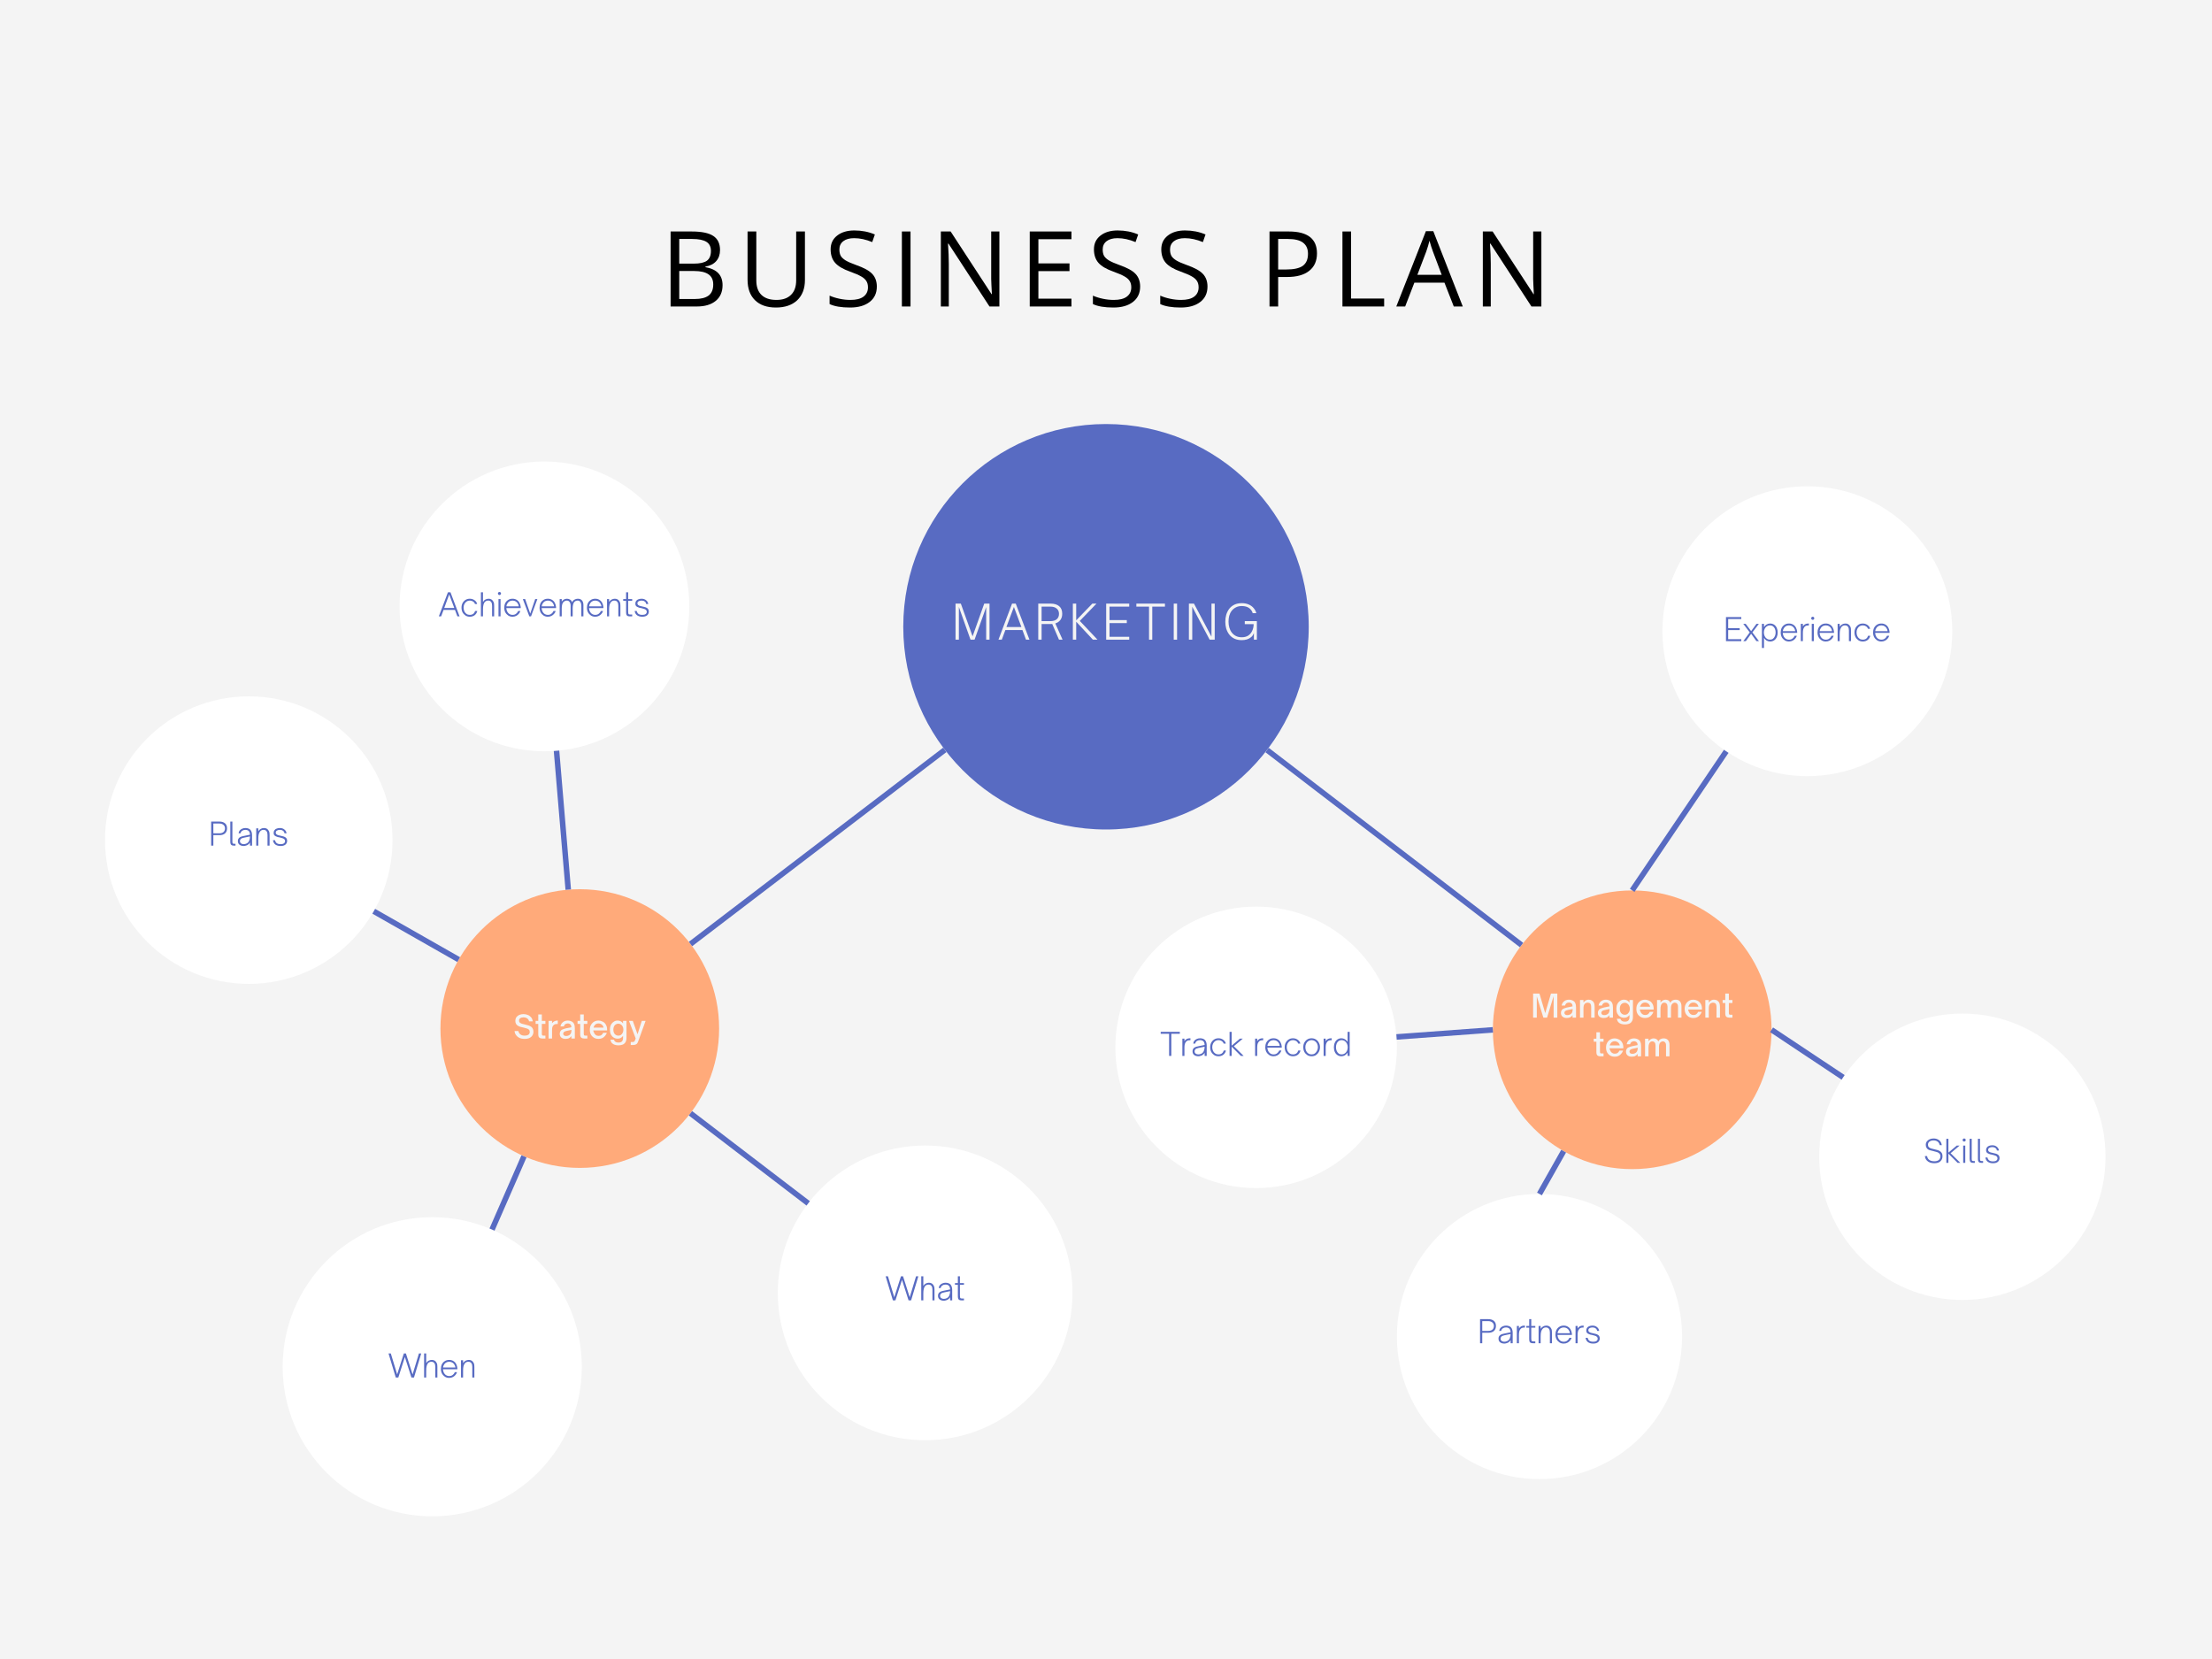 <svg xmlns="http://www.w3.org/2000/svg" xmlns:xlink="http://www.w3.org/1999/xlink" width="400" zoomAndPan="magnify" viewBox="0 0 300 225" height="300" preserveAspectRatio="xMidYMid meet" version="1.0"><defs><g/><clipPath id="bfc7e2254b"><path d="M 122.504 57.508 L 177.496 57.508 L 177.496 112.5 L 122.504 112.5 Z M 122.504 57.508 " clip-rule="nonzero"/></clipPath><clipPath id="f52e5458fa"><path d="M 150 57.508 C 134.812 57.508 122.504 69.816 122.504 85.004 C 122.504 100.188 134.812 112.5 150 112.5 C 165.188 112.5 177.496 100.188 177.496 85.004 C 177.496 69.816 165.188 57.508 150 57.508 Z M 150 57.508 " clip-rule="nonzero"/></clipPath><clipPath id="7ff86617ed"><path d="M 59.734 120.598 L 97.531 120.598 L 97.531 158.395 L 59.734 158.395 Z M 59.734 120.598 " clip-rule="nonzero"/></clipPath><clipPath id="1e9fa6bc31"><path d="M 78.633 120.598 C 68.195 120.598 59.734 129.059 59.734 139.496 C 59.734 149.934 68.195 158.395 78.633 158.395 C 89.066 158.395 97.531 149.934 97.531 139.496 C 97.531 129.059 89.066 120.598 78.633 120.598 Z M 78.633 120.598 " clip-rule="nonzero"/></clipPath><clipPath id="d49c073e10"><path d="M 202.469 120.766 L 240.266 120.766 L 240.266 158.562 L 202.469 158.562 Z M 202.469 120.766 " clip-rule="nonzero"/></clipPath><clipPath id="86a67928eb"><path d="M 221.367 120.766 C 210.934 120.766 202.469 129.227 202.469 139.664 C 202.469 150.102 210.934 158.562 221.367 158.562 C 231.805 158.562 240.266 150.102 240.266 139.664 C 240.266 129.227 231.805 120.766 221.367 120.766 Z M 221.367 120.766 " clip-rule="nonzero"/></clipPath><clipPath id="abb626cd68"><path d="M 54.191 62.594 L 93.488 62.594 L 93.488 101.891 L 54.191 101.891 Z M 54.191 62.594 " clip-rule="nonzero"/></clipPath><clipPath id="7167755d1e"><path d="M 73.84 62.594 C 62.988 62.594 54.191 71.391 54.191 82.242 C 54.191 93.094 62.988 101.891 73.84 101.891 C 84.691 101.891 93.488 93.094 93.488 82.242 C 93.488 71.391 84.691 62.594 73.84 62.594 Z M 73.84 62.594 " clip-rule="nonzero"/></clipPath><clipPath id="8b80efee5e"><path d="M 225.465 65.953 L 264.777 65.953 L 264.777 105.266 L 225.465 105.266 Z M 225.465 65.953 " clip-rule="nonzero"/></clipPath><clipPath id="b11c82f787"><path d="M 245.121 65.953 C 234.266 65.953 225.465 74.754 225.465 85.609 C 225.465 96.465 234.266 105.266 245.121 105.266 C 255.977 105.266 264.777 96.465 264.777 85.609 C 264.777 74.754 255.977 65.953 245.121 65.953 Z M 245.121 65.953 " clip-rule="nonzero"/></clipPath><clipPath id="7d46bdafc2"><path d="M 14.242 94.441 L 53.238 94.441 L 53.238 133.438 L 14.242 133.438 Z M 14.242 94.441 " clip-rule="nonzero"/></clipPath><clipPath id="08a5fc81f0"><path d="M 33.742 94.441 C 22.973 94.441 14.242 103.168 14.242 113.938 C 14.242 124.707 22.973 133.438 33.742 133.438 C 44.508 133.438 53.238 124.707 53.238 113.938 C 53.238 103.168 44.508 94.441 33.742 94.441 Z M 33.742 94.441 " clip-rule="nonzero"/></clipPath><clipPath id="cd0fea1855"><path d="M 151.273 122.957 L 189.453 122.957 L 189.453 161.133 L 151.273 161.133 Z M 151.273 122.957 " clip-rule="nonzero"/></clipPath><clipPath id="bf56044558"><path d="M 170.363 122.957 C 159.82 122.957 151.273 131.504 151.273 142.047 C 151.273 152.586 159.82 161.133 170.363 161.133 C 180.906 161.133 189.453 152.586 189.453 142.047 C 189.453 131.504 180.906 122.957 170.363 122.957 Z M 170.363 122.957 " clip-rule="nonzero"/></clipPath><clipPath id="4b4edce653"><path d="M 38.336 165.078 L 78.906 165.078 L 78.906 205.648 L 38.336 205.648 Z M 38.336 165.078 " clip-rule="nonzero"/></clipPath><clipPath id="0fbda72517"><path d="M 58.621 165.078 C 47.418 165.078 38.336 174.16 38.336 185.363 C 38.336 196.566 47.418 205.648 58.621 205.648 C 69.824 205.648 78.906 196.566 78.906 185.363 C 78.906 174.16 69.824 165.078 58.621 165.078 Z M 58.621 165.078 " clip-rule="nonzero"/></clipPath><clipPath id="f5f89e6d60"><path d="M 189.453 161.926 L 228.133 161.926 L 228.133 200.605 L 189.453 200.605 Z M 189.453 161.926 " clip-rule="nonzero"/></clipPath><clipPath id="b6cd5f542c"><path d="M 208.793 161.926 C 198.113 161.926 189.453 170.582 189.453 181.266 C 189.453 191.945 198.113 200.605 208.793 200.605 C 219.477 200.605 228.133 191.945 228.133 181.266 C 228.133 170.582 219.477 161.926 208.793 161.926 Z M 208.793 161.926 " clip-rule="nonzero"/></clipPath><clipPath id="b00a35ab12"><path d="M 105.488 155.359 L 145.457 155.359 L 145.457 195.328 L 105.488 195.328 Z M 105.488 155.359 " clip-rule="nonzero"/></clipPath><clipPath id="c5bb8c06bc"><path d="M 125.473 155.359 C 114.438 155.359 105.488 164.309 105.488 175.344 C 105.488 186.383 114.438 195.328 125.473 195.328 C 136.512 195.328 145.457 186.383 145.457 175.344 C 145.457 164.309 136.512 155.359 125.473 155.359 Z M 125.473 155.359 " clip-rule="nonzero"/></clipPath><clipPath id="60cfe869b5"><path d="M 246.727 137.465 L 285.562 137.465 L 285.562 176.305 L 246.727 176.305 Z M 246.727 137.465 " clip-rule="nonzero"/></clipPath><clipPath id="c53378b4e6"><path d="M 266.145 137.465 C 255.422 137.465 246.727 146.16 246.727 156.883 C 246.727 167.609 255.422 176.305 266.145 176.305 C 276.871 176.305 285.562 167.609 285.562 156.883 C 285.562 146.16 276.871 137.465 266.145 137.465 Z M 266.145 137.465 " clip-rule="nonzero"/></clipPath></defs><rect x="-30" width="360" fill="#ffffff" y="-22.5" height="270" fill-opacity="1"/><rect x="-30" width="360" fill="#f4f4f4" y="-22.5" height="270" fill-opacity="1"/><g fill="#000000" fill-opacity="1"><g transform="translate(89.544, 41.567)"><g><path d="M 1.406 -10.172 L 4.266 -10.172 C 5.617 -10.172 6.598 -9.969 7.203 -9.562 C 7.805 -9.164 8.109 -8.531 8.109 -7.656 C 8.109 -7.051 7.938 -6.551 7.594 -6.156 C 7.258 -5.77 6.77 -5.52 6.125 -5.406 L 6.125 -5.328 C 7.676 -5.066 8.453 -4.254 8.453 -2.891 C 8.453 -1.984 8.145 -1.273 7.531 -0.766 C 6.914 -0.254 6.055 0 4.953 0 L 1.406 0 Z M 2.578 -5.812 L 4.531 -5.812 C 5.363 -5.812 5.961 -5.941 6.328 -6.203 C 6.691 -6.473 6.875 -6.914 6.875 -7.531 C 6.875 -8.102 6.672 -8.516 6.266 -8.766 C 5.859 -9.023 5.211 -9.156 4.328 -9.156 L 2.578 -9.156 Z M 2.578 -4.812 L 2.578 -1.016 L 4.703 -1.016 C 5.523 -1.016 6.145 -1.172 6.562 -1.484 C 6.977 -1.805 7.188 -2.305 7.188 -2.984 C 7.188 -3.609 6.973 -4.066 6.547 -4.359 C 6.117 -4.66 5.473 -4.812 4.609 -4.812 Z M 2.578 -4.812 "/></g></g></g><g fill="#000000" fill-opacity="1"><g transform="translate(100.09, 41.567)"><g><path d="M 9.078 -10.172 L 9.078 -3.594 C 9.078 -2.426 8.727 -1.508 8.031 -0.844 C 7.332 -0.188 6.367 0.141 5.141 0.141 C 3.922 0.141 2.973 -0.191 2.297 -0.859 C 1.629 -1.523 1.297 -2.445 1.297 -3.625 L 1.297 -10.172 L 2.484 -10.172 L 2.484 -3.531 C 2.484 -2.688 2.711 -2.035 3.172 -1.578 C 3.641 -1.117 4.32 -0.891 5.219 -0.891 C 6.07 -0.891 6.727 -1.117 7.188 -1.578 C 7.656 -2.035 7.891 -2.691 7.891 -3.547 L 7.891 -10.172 Z M 9.078 -10.172 "/></g></g></g><g fill="#000000" fill-opacity="1"><g transform="translate(111.778, 41.567)"><g><path d="M 7.141 -2.703 C 7.141 -1.805 6.812 -1.109 6.156 -0.609 C 5.508 -0.109 4.629 0.141 3.516 0.141 C 2.316 0.141 1.391 -0.016 0.734 -0.328 L 0.734 -1.469 C 1.148 -1.289 1.602 -1.148 2.094 -1.047 C 2.594 -0.941 3.082 -0.891 3.562 -0.891 C 4.352 -0.891 4.945 -1.039 5.344 -1.344 C 5.738 -1.645 5.938 -2.062 5.938 -2.594 C 5.938 -2.945 5.863 -3.234 5.719 -3.453 C 5.582 -3.68 5.348 -3.891 5.016 -4.078 C 4.68 -4.273 4.176 -4.492 3.5 -4.734 C 2.562 -5.066 1.891 -5.461 1.484 -5.922 C 1.078 -6.391 0.875 -7 0.875 -7.75 C 0.875 -8.531 1.164 -9.148 1.75 -9.609 C 2.344 -10.078 3.125 -10.312 4.094 -10.312 C 5.102 -10.312 6.031 -10.129 6.875 -9.766 L 6.516 -8.734 C 5.672 -9.086 4.852 -9.266 4.062 -9.266 C 3.438 -9.266 2.945 -9.129 2.594 -8.859 C 2.238 -8.586 2.062 -8.211 2.062 -7.734 C 2.062 -7.379 2.125 -7.086 2.25 -6.859 C 2.383 -6.641 2.602 -6.438 2.906 -6.25 C 3.219 -6.062 3.691 -5.852 4.328 -5.625 C 5.398 -5.25 6.133 -4.844 6.531 -4.406 C 6.938 -3.969 7.141 -3.398 7.141 -2.703 Z M 7.141 -2.703 "/></g></g></g><g fill="#000000" fill-opacity="1"><g transform="translate(120.911, 41.567)"><g><path d="M 1.406 0 L 1.406 -10.172 L 2.578 -10.172 L 2.578 0 Z M 1.406 0 "/></g></g></g><g fill="#000000" fill-opacity="1"><g transform="translate(126.196, 41.567)"><g><path d="M 9.344 0 L 8 0 L 2.438 -8.531 L 2.375 -8.531 C 2.445 -7.531 2.484 -6.613 2.484 -5.781 L 2.484 0 L 1.406 0 L 1.406 -10.172 L 2.734 -10.172 L 8.281 -1.672 L 8.328 -1.672 C 8.328 -1.797 8.305 -2.195 8.266 -2.875 C 8.234 -3.551 8.223 -4.035 8.234 -4.328 L 8.234 -10.172 L 9.344 -10.172 Z M 9.344 0 "/></g></g></g><g fill="#000000" fill-opacity="1"><g transform="translate(138.252, 41.567)"><g><path d="M 7.062 0 L 1.406 0 L 1.406 -10.172 L 7.062 -10.172 L 7.062 -9.125 L 2.578 -9.125 L 2.578 -5.844 L 6.797 -5.844 L 6.797 -4.797 L 2.578 -4.797 L 2.578 -1.062 L 7.062 -1.062 Z M 7.062 0 "/></g></g></g><g fill="#000000" fill-opacity="1"><g transform="translate(147.49, 41.567)"><g><path d="M 7.141 -2.703 C 7.141 -1.805 6.812 -1.109 6.156 -0.609 C 5.508 -0.109 4.629 0.141 3.516 0.141 C 2.316 0.141 1.391 -0.016 0.734 -0.328 L 0.734 -1.469 C 1.148 -1.289 1.602 -1.148 2.094 -1.047 C 2.594 -0.941 3.082 -0.891 3.562 -0.891 C 4.352 -0.891 4.945 -1.039 5.344 -1.344 C 5.738 -1.645 5.938 -2.062 5.938 -2.594 C 5.938 -2.945 5.863 -3.234 5.719 -3.453 C 5.582 -3.68 5.348 -3.891 5.016 -4.078 C 4.68 -4.273 4.176 -4.492 3.5 -4.734 C 2.562 -5.066 1.891 -5.461 1.484 -5.922 C 1.078 -6.391 0.875 -7 0.875 -7.75 C 0.875 -8.531 1.164 -9.148 1.75 -9.609 C 2.344 -10.078 3.125 -10.312 4.094 -10.312 C 5.102 -10.312 6.031 -10.129 6.875 -9.766 L 6.516 -8.734 C 5.672 -9.086 4.852 -9.266 4.062 -9.266 C 3.438 -9.266 2.945 -9.129 2.594 -8.859 C 2.238 -8.586 2.062 -8.211 2.062 -7.734 C 2.062 -7.379 2.125 -7.086 2.25 -6.859 C 2.383 -6.641 2.602 -6.438 2.906 -6.25 C 3.219 -6.062 3.691 -5.852 4.328 -5.625 C 5.398 -5.25 6.133 -4.844 6.531 -4.406 C 6.938 -3.969 7.141 -3.398 7.141 -2.703 Z M 7.141 -2.703 "/></g></g></g><g fill="#000000" fill-opacity="1"><g transform="translate(156.623, 41.567)"><g><path d="M 7.141 -2.703 C 7.141 -1.805 6.812 -1.109 6.156 -0.609 C 5.508 -0.109 4.629 0.141 3.516 0.141 C 2.316 0.141 1.391 -0.016 0.734 -0.328 L 0.734 -1.469 C 1.148 -1.289 1.602 -1.148 2.094 -1.047 C 2.594 -0.941 3.082 -0.891 3.562 -0.891 C 4.352 -0.891 4.945 -1.039 5.344 -1.344 C 5.738 -1.645 5.938 -2.062 5.938 -2.594 C 5.938 -2.945 5.863 -3.234 5.719 -3.453 C 5.582 -3.68 5.348 -3.891 5.016 -4.078 C 4.68 -4.273 4.176 -4.492 3.5 -4.734 C 2.562 -5.066 1.891 -5.461 1.484 -5.922 C 1.078 -6.391 0.875 -7 0.875 -7.75 C 0.875 -8.531 1.164 -9.148 1.75 -9.609 C 2.344 -10.078 3.125 -10.312 4.094 -10.312 C 5.102 -10.312 6.031 -10.129 6.875 -9.766 L 6.516 -8.734 C 5.672 -9.086 4.852 -9.266 4.062 -9.266 C 3.438 -9.266 2.945 -9.129 2.594 -8.859 C 2.238 -8.586 2.062 -8.211 2.062 -7.734 C 2.062 -7.379 2.125 -7.086 2.25 -6.859 C 2.383 -6.641 2.602 -6.438 2.906 -6.25 C 3.219 -6.062 3.691 -5.852 4.328 -5.625 C 5.398 -5.25 6.133 -4.844 6.531 -4.406 C 6.938 -3.969 7.141 -3.398 7.141 -2.703 Z M 7.141 -2.703 "/></g></g></g><g fill="#000000" fill-opacity="1"><g transform="translate(165.757, 41.567)"><g/></g></g><g fill="#000000" fill-opacity="1"><g transform="translate(170.77, 41.567)"><g><path d="M 7.844 -7.203 C 7.844 -6.172 7.488 -5.379 6.781 -4.828 C 6.082 -4.273 5.082 -4 3.781 -4 L 2.578 -4 L 2.578 0 L 1.406 0 L 1.406 -10.172 L 4.031 -10.172 C 6.57 -10.172 7.844 -9.18 7.844 -7.203 Z M 2.578 -5.016 L 3.641 -5.016 C 4.691 -5.016 5.453 -5.18 5.922 -5.516 C 6.391 -5.859 6.625 -6.406 6.625 -7.156 C 6.625 -7.82 6.398 -8.32 5.953 -8.656 C 5.516 -8.988 4.832 -9.156 3.906 -9.156 L 2.578 -9.156 Z M 2.578 -5.016 "/></g></g></g><g fill="#000000" fill-opacity="1"><g transform="translate(180.662, 41.567)"><g><path d="M 1.406 0 L 1.406 -10.172 L 2.578 -10.172 L 2.578 -1.078 L 7.062 -1.078 L 7.062 0 Z M 1.406 0 "/></g></g></g><g fill="#000000" fill-opacity="1"><g transform="translate(189.371, 41.567)"><g><path d="M 7.797 0 L 6.531 -3.234 L 2.453 -3.234 L 1.203 0 L 0 0 L 4.016 -10.219 L 5.016 -10.219 L 9.016 0 Z M 6.156 -4.297 L 4.969 -7.453 C 4.82 -7.848 4.664 -8.336 4.5 -8.922 C 4.395 -8.473 4.25 -7.984 4.062 -7.453 L 2.859 -4.297 Z M 6.156 -4.297 "/></g></g></g><g fill="#000000" fill-opacity="1"><g transform="translate(199.701, 41.567)"><g><path d="M 9.344 0 L 8 0 L 2.438 -8.531 L 2.375 -8.531 C 2.445 -7.531 2.484 -6.613 2.484 -5.781 L 2.484 0 L 1.406 0 L 1.406 -10.172 L 2.734 -10.172 L 8.281 -1.672 L 8.328 -1.672 C 8.328 -1.797 8.305 -2.195 8.266 -2.875 C 8.234 -3.551 8.223 -4.035 8.234 -4.328 L 8.234 -10.172 L 9.344 -10.172 Z M 9.344 0 "/></g></g></g><g clip-path="url(#bfc7e2254b)"><g clip-path="url(#f52e5458fa)"><path fill="#586bc2" d="M 122.504 57.508 L 177.496 57.508 L 177.496 112.5 L 122.504 112.5 Z M 122.504 57.508 " fill-opacity="1" fill-rule="nonzero"/></g></g><g fill="#f4f4f4" fill-opacity="1"><g transform="translate(129.094, 86.756)"><g><path d="M 0.953 0 L 0.5 0 L 0.5 -4.891 L 1.219 -4.891 L 2.812 -0.453 L 4.391 -4.891 L 5.109 -4.891 L 5.109 0 L 4.656 0 L 4.656 -4.422 L 3.078 0 L 2.531 0 L 0.953 -4.438 Z M 0.953 0 "/></g></g></g><g fill="#f4f4f4" fill-opacity="1"><g transform="translate(135.306, 86.756)"><g><path d="M 0.562 0 L 0.109 0 L 1.953 -4.891 L 2.453 -4.891 L 4.312 0 L 3.844 0 L 3.359 -1.312 L 1.047 -1.312 Z M 2.203 -4.438 L 1.188 -1.719 L 3.219 -1.719 Z M 2.203 -4.438 "/></g></g></g><g fill="#f4f4f4" fill-opacity="1"><g transform="translate(140.313, 86.756)"><g><path d="M 2.812 -2.203 L 3.797 0 L 3.312 0 L 2.391 -2.141 C 2.359 -2.129 2.328 -2.125 2.297 -2.125 C 2.266 -2.125 2.234 -2.125 2.203 -2.125 L 0.953 -2.125 L 0.953 0 L 0.5 0 L 0.5 -4.891 L 2.203 -4.891 C 2.672 -4.891 3.047 -4.773 3.328 -4.547 C 3.609 -4.316 3.75 -3.973 3.75 -3.516 C 3.75 -3.18 3.664 -2.898 3.5 -2.672 C 3.332 -2.453 3.102 -2.297 2.812 -2.203 Z M 0.953 -2.516 L 2.141 -2.516 C 2.516 -2.516 2.801 -2.598 3 -2.766 C 3.207 -2.941 3.312 -3.188 3.312 -3.5 C 3.312 -3.812 3.207 -4.051 3 -4.219 C 2.801 -4.395 2.516 -4.484 2.141 -4.484 L 0.953 -4.484 Z M 0.953 -2.516 "/></g></g></g><g fill="#f4f4f4" fill-opacity="1"><g transform="translate(145.005, 86.756)"><g><path d="M 0.953 0 L 0.5 0 L 0.5 -4.891 L 0.953 -4.891 L 0.953 -2.625 L 3.141 -4.891 L 3.703 -4.891 L 1.438 -2.547 L 3.844 0 L 3.219 0 L 0.953 -2.438 Z M 0.953 0 "/></g></g></g><g fill="#f4f4f4" fill-opacity="1"><g transform="translate(149.525, 86.756)"><g><path d="M 3.625 0 L 0.5 0 L 0.5 -4.891 L 3.625 -4.891 L 3.625 -4.484 L 0.953 -4.484 L 0.953 -2.656 L 3.297 -2.656 L 3.297 -2.25 L 0.953 -2.25 L 0.953 -0.391 L 3.625 -0.391 Z M 3.625 0 "/></g></g></g><g fill="#f4f4f4" fill-opacity="1"><g transform="translate(154.025, 86.756)"><g><path d="M 2.25 0 L 1.812 0 L 1.812 -4.484 L 0.094 -4.484 L 0.094 -4.891 L 3.969 -4.891 L 3.969 -4.484 L 2.25 -4.484 Z M 2.25 0 "/></g></g></g><g fill="#f4f4f4" fill-opacity="1"><g transform="translate(158.686, 86.756)"><g><path d="M 0.953 0 L 0.5 0 L 0.5 -4.891 L 0.953 -4.891 Z M 0.953 0 "/></g></g></g><g fill="#f4f4f4" fill-opacity="1"><g transform="translate(160.744, 86.756)"><g><path d="M 0.953 0 L 0.5 0 L 0.5 -4.891 L 1.188 -4.891 L 3.562 -0.406 L 3.562 -4.891 L 4 -4.891 L 4 0 L 3.312 0 L 0.953 -4.469 Z M 0.953 0 "/></g></g></g><g fill="#f4f4f4" fill-opacity="1"><g transform="translate(165.853, 86.756)"><g><path d="M 2.562 0.062 C 2.176 0.062 1.844 -0.004 1.562 -0.141 C 1.281 -0.273 1.047 -0.461 0.859 -0.703 C 0.68 -0.941 0.547 -1.207 0.453 -1.5 C 0.367 -1.801 0.328 -2.113 0.328 -2.438 C 0.328 -2.758 0.367 -3.07 0.453 -3.375 C 0.547 -3.676 0.68 -3.945 0.859 -4.188 C 1.047 -4.426 1.281 -4.613 1.562 -4.75 C 1.844 -4.883 2.176 -4.953 2.562 -4.953 C 2.926 -4.953 3.242 -4.891 3.516 -4.766 C 3.785 -4.648 4.004 -4.488 4.172 -4.281 C 4.348 -4.082 4.469 -3.852 4.531 -3.594 L 4.047 -3.594 C 3.961 -3.883 3.797 -4.117 3.547 -4.297 C 3.297 -4.473 2.969 -4.562 2.562 -4.562 C 2.25 -4.562 1.977 -4.5 1.75 -4.375 C 1.52 -4.258 1.332 -4.102 1.188 -3.906 C 1.039 -3.719 0.93 -3.492 0.859 -3.234 C 0.797 -2.984 0.766 -2.723 0.766 -2.453 C 0.766 -2.172 0.801 -1.898 0.875 -1.641 C 0.945 -1.391 1.055 -1.164 1.203 -0.969 C 1.359 -0.77 1.547 -0.613 1.766 -0.5 C 1.992 -0.383 2.258 -0.328 2.562 -0.328 C 2.895 -0.328 3.18 -0.398 3.422 -0.547 C 3.66 -0.703 3.844 -0.914 3.969 -1.188 C 4.102 -1.457 4.172 -1.766 4.172 -2.109 L 2.969 -2.109 L 2.969 -2.516 L 4.609 -2.516 L 4.609 0 L 4.203 0 L 4.203 -0.906 C 4.129 -0.676 4.004 -0.488 3.828 -0.344 C 3.66 -0.207 3.469 -0.102 3.25 -0.031 C 3.031 0.031 2.801 0.062 2.562 0.062 Z M 2.562 0.062 "/></g></g></g><g clip-path="url(#7ff86617ed)"><g clip-path="url(#1e9fa6bc31)"><path fill="#ffaa7a" d="M 59.734 120.598 L 97.531 120.598 L 97.531 158.395 L 59.734 158.395 Z M 59.734 120.598 " fill-opacity="1" fill-rule="nonzero"/></g></g><g fill="#f4f4f4" fill-opacity="1"><g transform="translate(69.612, 140.849)"><g><path d="M 1.547 0.047 C 1.391 0.047 1.234 0.031 1.078 0 C 0.93 -0.039 0.789 -0.102 0.656 -0.188 C 0.531 -0.281 0.422 -0.395 0.328 -0.531 C 0.242 -0.664 0.191 -0.828 0.172 -1.016 L 0.688 -1.016 C 0.719 -0.859 0.781 -0.734 0.875 -0.641 C 0.969 -0.547 1.07 -0.477 1.188 -0.438 C 1.312 -0.406 1.438 -0.391 1.562 -0.391 C 1.758 -0.391 1.922 -0.43 2.047 -0.516 C 2.172 -0.598 2.234 -0.727 2.234 -0.906 C 2.234 -1.039 2.191 -1.145 2.109 -1.219 C 2.023 -1.289 1.922 -1.344 1.797 -1.375 C 1.672 -1.414 1.535 -1.453 1.391 -1.484 C 1.254 -1.516 1.117 -1.547 0.984 -1.578 C 0.859 -1.617 0.738 -1.672 0.625 -1.734 C 0.52 -1.797 0.438 -1.879 0.375 -1.984 C 0.312 -2.086 0.281 -2.223 0.281 -2.391 C 0.281 -2.586 0.328 -2.754 0.422 -2.891 C 0.516 -3.023 0.645 -3.129 0.812 -3.203 C 0.988 -3.273 1.18 -3.312 1.391 -3.312 C 1.598 -3.312 1.785 -3.273 1.953 -3.203 C 2.129 -3.141 2.281 -3.035 2.406 -2.891 C 2.531 -2.754 2.609 -2.566 2.641 -2.328 L 2.141 -2.328 C 2.098 -2.523 2.004 -2.664 1.859 -2.75 C 1.723 -2.832 1.566 -2.875 1.391 -2.875 C 1.203 -2.875 1.051 -2.832 0.938 -2.75 C 0.832 -2.676 0.781 -2.57 0.781 -2.438 C 0.781 -2.312 0.816 -2.219 0.891 -2.156 C 0.973 -2.094 1.07 -2.039 1.188 -2 C 1.312 -1.969 1.441 -1.938 1.578 -1.906 C 1.711 -1.875 1.848 -1.836 1.984 -1.797 C 2.117 -1.766 2.242 -1.711 2.359 -1.641 C 2.473 -1.578 2.562 -1.488 2.625 -1.375 C 2.695 -1.258 2.734 -1.109 2.734 -0.922 C 2.734 -0.629 2.629 -0.395 2.422 -0.219 C 2.223 -0.039 1.93 0.047 1.547 0.047 Z M 1.547 0.047 "/></g></g></g><g fill="#f4f4f4" fill-opacity="1"><g transform="translate(72.533, 140.849)"><g><path d="M 1.438 0 L 1.031 0 C 0.852 0 0.711 -0.039 0.609 -0.125 C 0.516 -0.207 0.469 -0.352 0.469 -0.562 L 0.469 -1.984 L 0.109 -1.984 L 0.109 -2.391 L 0.469 -2.391 L 0.469 -3.266 L 0.953 -3.266 L 0.953 -2.391 L 1.438 -2.391 L 1.438 -1.984 L 0.953 -1.984 L 0.953 -0.688 C 0.953 -0.602 0.961 -0.531 0.984 -0.469 C 1.004 -0.414 1.07 -0.391 1.188 -0.391 L 1.438 -0.391 Z M 1.438 0 "/></g></g></g><g fill="#f4f4f4" fill-opacity="1"><g transform="translate(74.12, 140.849)"><g><path d="M 0.75 0 L 0.281 0 L 0.281 -2.391 L 0.75 -2.391 L 0.75 -2.078 C 0.852 -2.203 0.961 -2.289 1.078 -2.344 C 1.203 -2.406 1.336 -2.438 1.484 -2.438 L 1.531 -2.438 L 1.531 -1.969 L 1.406 -1.969 C 1.207 -1.969 1.055 -1.914 0.953 -1.812 C 0.891 -1.75 0.836 -1.664 0.797 -1.562 C 0.766 -1.457 0.75 -1.328 0.75 -1.172 Z M 0.75 0 "/></g></g></g><g fill="#f4f4f4" fill-opacity="1"><g transform="translate(75.728, 140.849)"><g><path d="M 0.969 0.047 C 0.727 0.047 0.535 -0.016 0.391 -0.141 C 0.254 -0.266 0.188 -0.43 0.188 -0.641 C 0.188 -0.754 0.207 -0.852 0.25 -0.938 C 0.301 -1.031 0.363 -1.109 0.438 -1.172 C 0.508 -1.211 0.594 -1.25 0.688 -1.281 C 0.781 -1.32 0.883 -1.352 1 -1.375 L 1.766 -1.531 C 1.766 -1.688 1.723 -1.812 1.641 -1.906 C 1.547 -2 1.422 -2.047 1.266 -2.047 C 1.141 -2.047 1.023 -2.008 0.922 -1.938 C 0.828 -1.863 0.77 -1.766 0.75 -1.641 L 0.281 -1.641 C 0.312 -1.816 0.375 -1.961 0.469 -2.078 C 0.562 -2.191 0.676 -2.281 0.812 -2.344 C 0.957 -2.406 1.109 -2.438 1.266 -2.438 C 1.398 -2.438 1.531 -2.414 1.656 -2.375 C 1.781 -2.332 1.891 -2.27 1.984 -2.188 C 2.066 -2.102 2.125 -2.008 2.156 -1.906 C 2.195 -1.801 2.219 -1.695 2.219 -1.594 C 2.227 -1.5 2.234 -1.41 2.234 -1.328 L 2.234 0 L 1.766 0 L 1.766 -0.344 C 1.734 -0.289 1.695 -0.242 1.656 -0.203 C 1.613 -0.16 1.566 -0.125 1.516 -0.094 C 1.441 -0.039 1.359 -0.004 1.266 0.016 C 1.172 0.035 1.07 0.047 0.969 0.047 Z M 1.062 -0.344 C 1.188 -0.344 1.301 -0.367 1.406 -0.422 C 1.551 -0.492 1.648 -0.594 1.703 -0.719 C 1.754 -0.844 1.781 -0.992 1.781 -1.172 L 1.109 -1.031 C 0.941 -1 0.82 -0.945 0.75 -0.875 C 0.688 -0.812 0.656 -0.738 0.656 -0.656 C 0.656 -0.562 0.691 -0.484 0.766 -0.422 C 0.836 -0.367 0.938 -0.344 1.062 -0.344 Z M 1.062 -0.344 "/></g></g></g><g fill="#f4f4f4" fill-opacity="1"><g transform="translate(78.22, 140.849)"><g><path d="M 1.438 0 L 1.031 0 C 0.852 0 0.711 -0.039 0.609 -0.125 C 0.516 -0.207 0.469 -0.352 0.469 -0.562 L 0.469 -1.984 L 0.109 -1.984 L 0.109 -2.391 L 0.469 -2.391 L 0.469 -3.266 L 0.953 -3.266 L 0.953 -2.391 L 1.438 -2.391 L 1.438 -1.984 L 0.953 -1.984 L 0.953 -0.688 C 0.953 -0.602 0.961 -0.531 0.984 -0.469 C 1.004 -0.414 1.07 -0.391 1.188 -0.391 L 1.438 -0.391 Z M 1.438 0 "/></g></g></g><g fill="#f4f4f4" fill-opacity="1"><g transform="translate(79.806, 140.849)"><g><path d="M 1.375 0.047 C 1.133 0.047 0.926 -0.004 0.75 -0.109 C 0.57 -0.223 0.43 -0.367 0.328 -0.547 C 0.234 -0.734 0.188 -0.945 0.188 -1.188 C 0.188 -1.344 0.207 -1.492 0.25 -1.641 C 0.301 -1.785 0.375 -1.914 0.469 -2.031 C 0.57 -2.156 0.695 -2.254 0.844 -2.328 C 0.988 -2.398 1.16 -2.438 1.359 -2.438 C 1.555 -2.438 1.742 -2.391 1.922 -2.297 C 2.109 -2.211 2.254 -2.078 2.359 -1.891 C 2.473 -1.711 2.531 -1.488 2.531 -1.219 L 2.531 -1.094 L 0.656 -1.094 C 0.664 -1 0.691 -0.914 0.734 -0.844 C 0.785 -0.695 0.867 -0.578 0.984 -0.484 C 1.098 -0.398 1.227 -0.359 1.375 -0.359 C 1.539 -0.359 1.676 -0.398 1.781 -0.484 C 1.883 -0.566 1.957 -0.664 2 -0.781 L 2.5 -0.781 C 2.445 -0.633 2.367 -0.5 2.266 -0.375 C 2.172 -0.25 2.047 -0.145 1.891 -0.062 C 1.742 0.008 1.57 0.047 1.375 0.047 Z M 0.688 -1.484 L 2.047 -1.484 C 2.047 -1.516 2.039 -1.547 2.031 -1.578 C 2.02 -1.617 2 -1.66 1.969 -1.703 C 1.914 -1.816 1.832 -1.898 1.719 -1.953 C 1.613 -2.016 1.5 -2.047 1.375 -2.047 C 1.094 -2.047 0.895 -1.93 0.781 -1.703 C 0.75 -1.66 0.727 -1.617 0.719 -1.578 C 0.707 -1.547 0.695 -1.516 0.688 -1.484 Z M 0.688 -1.484 "/></g></g></g><g fill="#f4f4f4" fill-opacity="1"><g transform="translate(82.515, 140.849)"><g><path d="M 1.359 0.922 C 1.203 0.922 1.047 0.898 0.891 0.859 C 0.734 0.816 0.598 0.738 0.484 0.625 C 0.379 0.508 0.305 0.352 0.266 0.156 L 0.75 0.156 C 0.82 0.414 1.023 0.547 1.359 0.547 C 1.578 0.547 1.734 0.492 1.828 0.391 C 1.93 0.285 1.984 0.148 1.984 -0.016 L 1.984 -0.359 C 1.867 -0.211 1.754 -0.113 1.641 -0.062 C 1.535 -0.008 1.406 0.016 1.25 0.016 C 1.039 0.016 0.859 -0.035 0.703 -0.141 C 0.547 -0.242 0.422 -0.383 0.328 -0.562 C 0.242 -0.75 0.203 -0.961 0.203 -1.203 C 0.203 -1.441 0.242 -1.648 0.328 -1.828 C 0.422 -2.016 0.547 -2.16 0.703 -2.266 C 0.859 -2.379 1.039 -2.438 1.25 -2.438 C 1.406 -2.438 1.539 -2.406 1.656 -2.344 C 1.77 -2.289 1.879 -2.191 1.984 -2.047 L 1.984 -2.391 L 2.453 -2.391 L 2.453 -0.125 C 2.453 0.145 2.406 0.352 2.312 0.5 C 2.219 0.656 2.086 0.766 1.922 0.828 C 1.754 0.891 1.566 0.922 1.359 0.922 Z M 1.344 -0.391 C 1.477 -0.391 1.594 -0.422 1.688 -0.484 C 1.789 -0.555 1.875 -0.656 1.938 -0.781 C 2 -0.906 2.031 -1.047 2.031 -1.203 C 2.031 -1.359 2 -1.5 1.938 -1.625 C 1.875 -1.75 1.789 -1.844 1.688 -1.906 C 1.594 -1.977 1.477 -2.016 1.344 -2.016 C 1.207 -2.016 1.086 -1.977 0.984 -1.906 C 0.879 -1.844 0.801 -1.75 0.75 -1.625 C 0.695 -1.5 0.672 -1.359 0.672 -1.203 C 0.672 -1.047 0.695 -0.906 0.75 -0.781 C 0.801 -0.664 0.879 -0.57 0.984 -0.5 C 1.086 -0.426 1.207 -0.391 1.344 -0.391 Z M 1.344 -0.391 "/></g></g></g><g fill="#f4f4f4" fill-opacity="1"><g transform="translate(85.245, 140.849)"><g><path d="M 0.672 0.875 L 0.297 0.875 L 0.297 0.469 L 0.547 0.469 C 0.629 0.469 0.691 0.457 0.734 0.438 C 0.785 0.414 0.832 0.352 0.875 0.25 L 0.969 -0.016 L 0.062 -2.391 L 0.578 -2.391 L 1.219 -0.578 L 1.797 -2.391 L 2.312 -2.391 L 1.312 0.375 C 1.25 0.57 1.164 0.703 1.062 0.766 C 0.969 0.836 0.836 0.875 0.672 0.875 Z M 0.672 0.875 "/></g></g></g><g clip-path="url(#d49c073e10)"><g clip-path="url(#86a67928eb)"><path fill="#ffaa7a" d="M 202.469 120.766 L 240.266 120.766 L 240.266 158.562 L 202.469 158.562 Z M 202.469 120.766 " fill-opacity="1" fill-rule="nonzero"/></g></g><g fill="#f4f4f4" fill-opacity="1"><g transform="translate(207.615, 138.017)"><g><path d="M 0.812 0 L 0.312 0 L 0.312 -3.266 L 1.172 -3.266 L 1.953 -0.609 L 2.734 -3.266 L 3.594 -3.266 L 3.594 0 L 3.094 0 L 3.094 -2.922 L 2.203 0 L 1.703 0 L 0.812 -2.891 Z M 0.812 0 "/></g></g></g><g fill="#f4f4f4" fill-opacity="1"><g transform="translate(211.514, 138.017)"><g><path d="M 0.969 0.047 C 0.727 0.047 0.535 -0.016 0.391 -0.141 C 0.254 -0.266 0.188 -0.43 0.188 -0.641 C 0.188 -0.754 0.207 -0.852 0.25 -0.938 C 0.301 -1.031 0.363 -1.109 0.438 -1.172 C 0.508 -1.211 0.594 -1.25 0.688 -1.281 C 0.781 -1.32 0.883 -1.352 1 -1.375 L 1.766 -1.531 C 1.766 -1.688 1.723 -1.812 1.641 -1.906 C 1.547 -2 1.422 -2.047 1.266 -2.047 C 1.141 -2.047 1.023 -2.008 0.922 -1.938 C 0.828 -1.863 0.77 -1.766 0.75 -1.641 L 0.281 -1.641 C 0.312 -1.816 0.375 -1.961 0.469 -2.078 C 0.562 -2.191 0.676 -2.281 0.812 -2.344 C 0.957 -2.406 1.109 -2.438 1.266 -2.438 C 1.398 -2.438 1.531 -2.414 1.656 -2.375 C 1.781 -2.332 1.891 -2.27 1.984 -2.188 C 2.066 -2.102 2.125 -2.008 2.156 -1.906 C 2.195 -1.801 2.219 -1.695 2.219 -1.594 C 2.227 -1.5 2.234 -1.41 2.234 -1.328 L 2.234 0 L 1.766 0 L 1.766 -0.344 C 1.734 -0.289 1.695 -0.242 1.656 -0.203 C 1.613 -0.16 1.566 -0.125 1.516 -0.094 C 1.441 -0.039 1.359 -0.004 1.266 0.016 C 1.172 0.035 1.07 0.047 0.969 0.047 Z M 1.062 -0.344 C 1.188 -0.344 1.301 -0.367 1.406 -0.422 C 1.551 -0.492 1.648 -0.594 1.703 -0.719 C 1.754 -0.844 1.781 -0.992 1.781 -1.172 L 1.109 -1.031 C 0.941 -1 0.82 -0.945 0.75 -0.875 C 0.688 -0.812 0.656 -0.738 0.656 -0.656 C 0.656 -0.562 0.691 -0.484 0.766 -0.422 C 0.836 -0.367 0.938 -0.344 1.062 -0.344 Z M 1.062 -0.344 "/></g></g></g><g fill="#f4f4f4" fill-opacity="1"><g transform="translate(214.005, 138.017)"><g><path d="M 0.75 0 L 0.281 0 L 0.281 -2.391 L 0.75 -2.391 L 0.75 -2.047 C 0.863 -2.191 0.973 -2.289 1.078 -2.344 C 1.18 -2.406 1.301 -2.438 1.438 -2.438 C 1.633 -2.438 1.789 -2.395 1.906 -2.312 C 2.02 -2.238 2.102 -2.148 2.156 -2.047 C 2.207 -1.941 2.238 -1.832 2.25 -1.719 C 2.258 -1.602 2.266 -1.5 2.266 -1.406 L 2.266 0 L 1.797 0 L 1.797 -1.406 C 1.797 -1.645 1.754 -1.812 1.672 -1.906 C 1.586 -1.988 1.473 -2.031 1.328 -2.031 C 1.242 -2.031 1.164 -2.016 1.094 -1.984 C 1.031 -1.961 0.973 -1.926 0.922 -1.875 C 0.859 -1.801 0.812 -1.707 0.781 -1.594 C 0.758 -1.477 0.75 -1.32 0.75 -1.125 Z M 0.75 0 "/></g></g></g><g fill="#f4f4f4" fill-opacity="1"><g transform="translate(216.522, 138.017)"><g><path d="M 0.969 0.047 C 0.727 0.047 0.535 -0.016 0.391 -0.141 C 0.254 -0.266 0.188 -0.43 0.188 -0.641 C 0.188 -0.754 0.207 -0.852 0.25 -0.938 C 0.301 -1.031 0.363 -1.109 0.438 -1.172 C 0.508 -1.211 0.594 -1.25 0.688 -1.281 C 0.781 -1.32 0.883 -1.352 1 -1.375 L 1.766 -1.531 C 1.766 -1.688 1.723 -1.812 1.641 -1.906 C 1.547 -2 1.422 -2.047 1.266 -2.047 C 1.141 -2.047 1.023 -2.008 0.922 -1.938 C 0.828 -1.863 0.77 -1.766 0.75 -1.641 L 0.281 -1.641 C 0.312 -1.816 0.375 -1.961 0.469 -2.078 C 0.562 -2.191 0.676 -2.281 0.812 -2.344 C 0.957 -2.406 1.109 -2.438 1.266 -2.438 C 1.398 -2.438 1.531 -2.414 1.656 -2.375 C 1.781 -2.332 1.891 -2.27 1.984 -2.188 C 2.066 -2.102 2.125 -2.008 2.156 -1.906 C 2.195 -1.801 2.219 -1.695 2.219 -1.594 C 2.227 -1.5 2.234 -1.41 2.234 -1.328 L 2.234 0 L 1.766 0 L 1.766 -0.344 C 1.734 -0.289 1.695 -0.242 1.656 -0.203 C 1.613 -0.16 1.566 -0.125 1.516 -0.094 C 1.441 -0.039 1.359 -0.004 1.266 0.016 C 1.172 0.035 1.07 0.047 0.969 0.047 Z M 1.062 -0.344 C 1.188 -0.344 1.301 -0.367 1.406 -0.422 C 1.551 -0.492 1.648 -0.594 1.703 -0.719 C 1.754 -0.844 1.781 -0.992 1.781 -1.172 L 1.109 -1.031 C 0.941 -1 0.82 -0.945 0.75 -0.875 C 0.688 -0.812 0.656 -0.738 0.656 -0.656 C 0.656 -0.562 0.691 -0.484 0.766 -0.422 C 0.836 -0.367 0.938 -0.344 1.062 -0.344 Z M 1.062 -0.344 "/></g></g></g><g fill="#f4f4f4" fill-opacity="1"><g transform="translate(219.013, 138.017)"><g><path d="M 1.359 0.922 C 1.203 0.922 1.047 0.898 0.891 0.859 C 0.734 0.816 0.598 0.738 0.484 0.625 C 0.379 0.508 0.305 0.352 0.266 0.156 L 0.75 0.156 C 0.82 0.414 1.023 0.547 1.359 0.547 C 1.578 0.547 1.734 0.492 1.828 0.391 C 1.93 0.285 1.984 0.148 1.984 -0.016 L 1.984 -0.359 C 1.867 -0.211 1.754 -0.113 1.641 -0.062 C 1.535 -0.008 1.406 0.016 1.25 0.016 C 1.039 0.016 0.859 -0.035 0.703 -0.141 C 0.547 -0.242 0.422 -0.383 0.328 -0.562 C 0.242 -0.75 0.203 -0.961 0.203 -1.203 C 0.203 -1.441 0.242 -1.648 0.328 -1.828 C 0.422 -2.016 0.547 -2.16 0.703 -2.266 C 0.859 -2.379 1.039 -2.438 1.25 -2.438 C 1.406 -2.438 1.539 -2.406 1.656 -2.344 C 1.77 -2.289 1.879 -2.191 1.984 -2.047 L 1.984 -2.391 L 2.453 -2.391 L 2.453 -0.125 C 2.453 0.145 2.406 0.352 2.312 0.5 C 2.219 0.656 2.086 0.766 1.922 0.828 C 1.754 0.891 1.566 0.922 1.359 0.922 Z M 1.344 -0.391 C 1.477 -0.391 1.594 -0.422 1.688 -0.484 C 1.789 -0.555 1.875 -0.656 1.938 -0.781 C 2 -0.906 2.031 -1.047 2.031 -1.203 C 2.031 -1.359 2 -1.5 1.938 -1.625 C 1.875 -1.75 1.789 -1.844 1.688 -1.906 C 1.594 -1.977 1.477 -2.016 1.344 -2.016 C 1.207 -2.016 1.086 -1.977 0.984 -1.906 C 0.879 -1.844 0.801 -1.75 0.75 -1.625 C 0.695 -1.5 0.672 -1.359 0.672 -1.203 C 0.672 -1.047 0.695 -0.906 0.75 -0.781 C 0.801 -0.664 0.879 -0.57 0.984 -0.5 C 1.086 -0.426 1.207 -0.391 1.344 -0.391 Z M 1.344 -0.391 "/></g></g></g><g fill="#f4f4f4" fill-opacity="1"><g transform="translate(221.743, 138.017)"><g><path d="M 1.375 0.047 C 1.133 0.047 0.926 -0.004 0.75 -0.109 C 0.57 -0.223 0.43 -0.367 0.328 -0.547 C 0.234 -0.734 0.188 -0.945 0.188 -1.188 C 0.188 -1.344 0.207 -1.492 0.25 -1.641 C 0.301 -1.785 0.375 -1.914 0.469 -2.031 C 0.57 -2.156 0.695 -2.254 0.844 -2.328 C 0.988 -2.398 1.16 -2.438 1.359 -2.438 C 1.555 -2.438 1.742 -2.391 1.922 -2.297 C 2.109 -2.211 2.254 -2.078 2.359 -1.891 C 2.473 -1.711 2.531 -1.488 2.531 -1.219 L 2.531 -1.094 L 0.656 -1.094 C 0.664 -1 0.691 -0.914 0.734 -0.844 C 0.785 -0.695 0.867 -0.578 0.984 -0.484 C 1.098 -0.398 1.227 -0.359 1.375 -0.359 C 1.539 -0.359 1.676 -0.398 1.781 -0.484 C 1.883 -0.566 1.957 -0.664 2 -0.781 L 2.5 -0.781 C 2.445 -0.633 2.367 -0.5 2.266 -0.375 C 2.172 -0.25 2.047 -0.145 1.891 -0.062 C 1.742 0.008 1.57 0.047 1.375 0.047 Z M 0.688 -1.484 L 2.047 -1.484 C 2.047 -1.516 2.039 -1.547 2.031 -1.578 C 2.02 -1.617 2 -1.66 1.969 -1.703 C 1.914 -1.816 1.832 -1.898 1.719 -1.953 C 1.613 -2.016 1.5 -2.047 1.375 -2.047 C 1.094 -2.047 0.895 -1.93 0.781 -1.703 C 0.75 -1.66 0.727 -1.617 0.719 -1.578 C 0.707 -1.547 0.695 -1.516 0.688 -1.484 Z M 0.688 -1.484 "/></g></g></g><g fill="#f4f4f4" fill-opacity="1"><g transform="translate(224.452, 138.017)"><g><path d="M 0.75 0 L 0.281 0 L 0.281 -2.391 L 0.75 -2.391 L 0.75 -2.047 C 0.863 -2.191 0.973 -2.289 1.078 -2.344 C 1.191 -2.406 1.312 -2.438 1.438 -2.438 C 1.594 -2.438 1.727 -2.398 1.844 -2.328 C 1.957 -2.254 2.035 -2.148 2.078 -2.016 C 2.16 -2.172 2.266 -2.281 2.391 -2.344 C 2.516 -2.406 2.648 -2.438 2.797 -2.438 C 3.066 -2.438 3.266 -2.359 3.391 -2.203 C 3.523 -2.047 3.594 -1.832 3.594 -1.562 L 3.594 0 L 3.125 0 L 3.125 -1.484 C 3.125 -1.672 3.082 -1.805 3 -1.891 C 2.926 -1.984 2.82 -2.031 2.688 -2.031 C 2.613 -2.031 2.551 -2.016 2.5 -1.984 C 2.445 -1.961 2.398 -1.93 2.359 -1.891 C 2.285 -1.816 2.234 -1.719 2.203 -1.594 C 2.18 -1.477 2.172 -1.336 2.172 -1.172 L 2.172 0 L 1.703 0 L 1.703 -1.484 C 1.703 -1.66 1.66 -1.797 1.578 -1.891 C 1.504 -1.984 1.398 -2.031 1.266 -2.031 C 1.129 -2.031 1.02 -1.984 0.938 -1.891 C 0.875 -1.816 0.828 -1.723 0.797 -1.609 C 0.766 -1.504 0.75 -1.359 0.75 -1.172 Z M 0.75 0 "/></g></g></g><g fill="#f4f4f4" fill-opacity="1"><g transform="translate(228.295, 138.017)"><g><path d="M 1.375 0.047 C 1.133 0.047 0.926 -0.004 0.75 -0.109 C 0.57 -0.223 0.43 -0.367 0.328 -0.547 C 0.234 -0.734 0.188 -0.945 0.188 -1.188 C 0.188 -1.344 0.207 -1.492 0.25 -1.641 C 0.301 -1.785 0.375 -1.914 0.469 -2.031 C 0.57 -2.156 0.695 -2.254 0.844 -2.328 C 0.988 -2.398 1.16 -2.438 1.359 -2.438 C 1.555 -2.438 1.742 -2.391 1.922 -2.297 C 2.109 -2.211 2.254 -2.078 2.359 -1.891 C 2.473 -1.711 2.531 -1.488 2.531 -1.219 L 2.531 -1.094 L 0.656 -1.094 C 0.664 -1 0.691 -0.914 0.734 -0.844 C 0.785 -0.695 0.867 -0.578 0.984 -0.484 C 1.098 -0.398 1.227 -0.359 1.375 -0.359 C 1.539 -0.359 1.676 -0.398 1.781 -0.484 C 1.883 -0.566 1.957 -0.664 2 -0.781 L 2.5 -0.781 C 2.445 -0.633 2.367 -0.5 2.266 -0.375 C 2.172 -0.25 2.047 -0.145 1.891 -0.062 C 1.742 0.008 1.57 0.047 1.375 0.047 Z M 0.688 -1.484 L 2.047 -1.484 C 2.047 -1.516 2.039 -1.547 2.031 -1.578 C 2.02 -1.617 2 -1.66 1.969 -1.703 C 1.914 -1.816 1.832 -1.898 1.719 -1.953 C 1.613 -2.016 1.5 -2.047 1.375 -2.047 C 1.094 -2.047 0.895 -1.93 0.781 -1.703 C 0.75 -1.66 0.727 -1.617 0.719 -1.578 C 0.707 -1.547 0.695 -1.516 0.688 -1.484 Z M 0.688 -1.484 "/></g></g></g><g fill="#f4f4f4" fill-opacity="1"><g transform="translate(231.003, 138.017)"><g><path d="M 0.75 0 L 0.281 0 L 0.281 -2.391 L 0.75 -2.391 L 0.75 -2.047 C 0.863 -2.191 0.973 -2.289 1.078 -2.344 C 1.18 -2.406 1.301 -2.438 1.438 -2.438 C 1.633 -2.438 1.789 -2.395 1.906 -2.312 C 2.02 -2.238 2.102 -2.148 2.156 -2.047 C 2.207 -1.941 2.238 -1.832 2.25 -1.719 C 2.258 -1.602 2.266 -1.5 2.266 -1.406 L 2.266 0 L 1.797 0 L 1.797 -1.406 C 1.797 -1.645 1.754 -1.812 1.672 -1.906 C 1.586 -1.988 1.473 -2.031 1.328 -2.031 C 1.242 -2.031 1.164 -2.016 1.094 -1.984 C 1.031 -1.961 0.973 -1.926 0.922 -1.875 C 0.859 -1.801 0.812 -1.707 0.781 -1.594 C 0.758 -1.477 0.75 -1.32 0.75 -1.125 Z M 0.75 0 "/></g></g></g><g fill="#f4f4f4" fill-opacity="1"><g transform="translate(233.52, 138.017)"><g><path d="M 1.438 0 L 1.031 0 C 0.852 0 0.711 -0.039 0.609 -0.125 C 0.516 -0.207 0.469 -0.352 0.469 -0.562 L 0.469 -1.984 L 0.109 -1.984 L 0.109 -2.391 L 0.469 -2.391 L 0.469 -3.266 L 0.953 -3.266 L 0.953 -2.391 L 1.438 -2.391 L 1.438 -1.984 L 0.953 -1.984 L 0.953 -0.688 C 0.953 -0.602 0.961 -0.531 0.984 -0.469 C 1.004 -0.414 1.07 -0.391 1.188 -0.391 L 1.438 -0.391 Z M 1.438 0 "/></g></g></g><g fill="#f4f4f4" fill-opacity="1"><g transform="translate(216.041, 143.267)"><g><path d="M 1.438 0 L 1.031 0 C 0.852 0 0.711 -0.039 0.609 -0.125 C 0.516 -0.207 0.469 -0.352 0.469 -0.562 L 0.469 -1.984 L 0.109 -1.984 L 0.109 -2.391 L 0.469 -2.391 L 0.469 -3.266 L 0.953 -3.266 L 0.953 -2.391 L 1.438 -2.391 L 1.438 -1.984 L 0.953 -1.984 L 0.953 -0.688 C 0.953 -0.602 0.961 -0.531 0.984 -0.469 C 1.004 -0.414 1.07 -0.391 1.188 -0.391 L 1.438 -0.391 Z M 1.438 0 "/></g></g></g><g fill="#f4f4f4" fill-opacity="1"><g transform="translate(217.628, 143.267)"><g><path d="M 1.375 0.047 C 1.133 0.047 0.926 -0.004 0.75 -0.109 C 0.57 -0.223 0.43 -0.367 0.328 -0.547 C 0.234 -0.734 0.188 -0.945 0.188 -1.188 C 0.188 -1.344 0.207 -1.492 0.25 -1.641 C 0.301 -1.785 0.375 -1.914 0.469 -2.031 C 0.57 -2.156 0.695 -2.254 0.844 -2.328 C 0.988 -2.398 1.16 -2.438 1.359 -2.438 C 1.555 -2.438 1.742 -2.391 1.922 -2.297 C 2.109 -2.211 2.254 -2.078 2.359 -1.891 C 2.473 -1.711 2.531 -1.488 2.531 -1.219 L 2.531 -1.094 L 0.656 -1.094 C 0.664 -1 0.691 -0.914 0.734 -0.844 C 0.785 -0.695 0.867 -0.578 0.984 -0.484 C 1.098 -0.398 1.227 -0.359 1.375 -0.359 C 1.539 -0.359 1.676 -0.398 1.781 -0.484 C 1.883 -0.566 1.957 -0.664 2 -0.781 L 2.5 -0.781 C 2.445 -0.633 2.367 -0.5 2.266 -0.375 C 2.172 -0.25 2.047 -0.145 1.891 -0.062 C 1.742 0.008 1.57 0.047 1.375 0.047 Z M 0.688 -1.484 L 2.047 -1.484 C 2.047 -1.516 2.039 -1.547 2.031 -1.578 C 2.02 -1.617 2 -1.66 1.969 -1.703 C 1.914 -1.816 1.832 -1.898 1.719 -1.953 C 1.613 -2.016 1.5 -2.047 1.375 -2.047 C 1.094 -2.047 0.895 -1.93 0.781 -1.703 C 0.75 -1.66 0.727 -1.617 0.719 -1.578 C 0.707 -1.547 0.695 -1.516 0.688 -1.484 Z M 0.688 -1.484 "/></g></g></g><g fill="#f4f4f4" fill-opacity="1"><g transform="translate(220.336, 143.267)"><g><path d="M 0.969 0.047 C 0.727 0.047 0.535 -0.016 0.391 -0.141 C 0.254 -0.266 0.188 -0.43 0.188 -0.641 C 0.188 -0.754 0.207 -0.852 0.25 -0.938 C 0.301 -1.031 0.363 -1.109 0.438 -1.172 C 0.508 -1.211 0.594 -1.25 0.688 -1.281 C 0.781 -1.32 0.883 -1.352 1 -1.375 L 1.766 -1.531 C 1.766 -1.688 1.723 -1.812 1.641 -1.906 C 1.547 -2 1.422 -2.047 1.266 -2.047 C 1.141 -2.047 1.023 -2.008 0.922 -1.938 C 0.828 -1.863 0.77 -1.766 0.75 -1.641 L 0.281 -1.641 C 0.312 -1.816 0.375 -1.961 0.469 -2.078 C 0.562 -2.191 0.676 -2.281 0.812 -2.344 C 0.957 -2.406 1.109 -2.438 1.266 -2.438 C 1.398 -2.438 1.531 -2.414 1.656 -2.375 C 1.781 -2.332 1.891 -2.27 1.984 -2.188 C 2.066 -2.102 2.125 -2.008 2.156 -1.906 C 2.195 -1.801 2.219 -1.695 2.219 -1.594 C 2.227 -1.5 2.234 -1.41 2.234 -1.328 L 2.234 0 L 1.766 0 L 1.766 -0.344 C 1.734 -0.289 1.695 -0.242 1.656 -0.203 C 1.613 -0.16 1.566 -0.125 1.516 -0.094 C 1.441 -0.039 1.359 -0.004 1.266 0.016 C 1.172 0.035 1.07 0.047 0.969 0.047 Z M 1.062 -0.344 C 1.188 -0.344 1.301 -0.367 1.406 -0.422 C 1.551 -0.492 1.648 -0.594 1.703 -0.719 C 1.754 -0.844 1.781 -0.992 1.781 -1.172 L 1.109 -1.031 C 0.941 -1 0.82 -0.945 0.75 -0.875 C 0.688 -0.812 0.656 -0.738 0.656 -0.656 C 0.656 -0.562 0.691 -0.484 0.766 -0.422 C 0.836 -0.367 0.938 -0.344 1.062 -0.344 Z M 1.062 -0.344 "/></g></g></g><g fill="#f4f4f4" fill-opacity="1"><g transform="translate(222.828, 143.267)"><g><path d="M 0.75 0 L 0.281 0 L 0.281 -2.391 L 0.75 -2.391 L 0.75 -2.047 C 0.863 -2.191 0.973 -2.289 1.078 -2.344 C 1.191 -2.406 1.312 -2.438 1.438 -2.438 C 1.594 -2.438 1.727 -2.398 1.844 -2.328 C 1.957 -2.254 2.035 -2.148 2.078 -2.016 C 2.16 -2.172 2.266 -2.281 2.391 -2.344 C 2.516 -2.406 2.648 -2.438 2.797 -2.438 C 3.066 -2.438 3.266 -2.359 3.391 -2.203 C 3.523 -2.047 3.594 -1.832 3.594 -1.562 L 3.594 0 L 3.125 0 L 3.125 -1.484 C 3.125 -1.672 3.082 -1.805 3 -1.891 C 2.926 -1.984 2.82 -2.031 2.688 -2.031 C 2.613 -2.031 2.551 -2.016 2.5 -1.984 C 2.445 -1.961 2.398 -1.93 2.359 -1.891 C 2.285 -1.816 2.234 -1.719 2.203 -1.594 C 2.18 -1.477 2.172 -1.336 2.172 -1.172 L 2.172 0 L 1.703 0 L 1.703 -1.484 C 1.703 -1.66 1.66 -1.797 1.578 -1.891 C 1.504 -1.984 1.398 -2.031 1.266 -2.031 C 1.129 -2.031 1.02 -1.984 0.938 -1.891 C 0.875 -1.816 0.828 -1.723 0.797 -1.609 C 0.766 -1.504 0.75 -1.359 0.75 -1.172 Z M 0.75 0 "/></g></g></g><g clip-path="url(#abb626cd68)"><g clip-path="url(#7167755d1e)"><path fill="#ffffff" d="M 54.191 62.594 L 93.488 62.594 L 93.488 101.891 L 54.191 101.891 Z M 54.191 62.594 " fill-opacity="1" fill-rule="nonzero"/></g></g><g fill="#586bc2" fill-opacity="1"><g transform="translate(59.454, 83.594)"><g><path d="M 0.375 0 L 0.062 0 L 1.297 -3.266 L 1.641 -3.266 L 2.875 0 L 2.578 0 L 2.25 -0.875 L 0.703 -0.875 Z M 1.469 -2.969 L 0.797 -1.141 L 2.156 -1.141 Z M 1.469 -2.969 "/></g></g></g><g fill="#586bc2" fill-opacity="1"><g transform="translate(62.389, 83.594)"><g><path d="M 1.328 0.047 C 1.109 0.047 0.914 -0.004 0.75 -0.109 C 0.582 -0.223 0.445 -0.367 0.344 -0.547 C 0.25 -0.734 0.203 -0.945 0.203 -1.188 C 0.203 -1.414 0.25 -1.617 0.344 -1.797 C 0.445 -1.984 0.582 -2.129 0.75 -2.234 C 0.914 -2.336 1.109 -2.391 1.328 -2.391 C 1.578 -2.391 1.789 -2.32 1.969 -2.188 C 2.156 -2.062 2.273 -1.891 2.328 -1.672 L 2.031 -1.672 C 1.988 -1.816 1.898 -1.93 1.766 -2.016 C 1.641 -2.098 1.492 -2.141 1.328 -2.141 C 1.16 -2.141 1.016 -2.098 0.891 -2.016 C 0.766 -1.93 0.664 -1.816 0.594 -1.672 C 0.52 -1.535 0.484 -1.375 0.484 -1.188 C 0.484 -1 0.52 -0.828 0.594 -0.672 C 0.664 -0.523 0.766 -0.41 0.891 -0.328 C 1.016 -0.242 1.16 -0.203 1.328 -0.203 C 1.516 -0.203 1.672 -0.25 1.797 -0.344 C 1.922 -0.445 2.004 -0.578 2.047 -0.734 L 2.344 -0.734 C 2.289 -0.492 2.172 -0.301 1.984 -0.156 C 1.805 -0.02 1.586 0.047 1.328 0.047 Z M 1.328 0.047 "/></g></g></g><g fill="#586bc2" fill-opacity="1"><g transform="translate(64.91, 83.594)"><g><path d="M 0.594 0 L 0.312 0 L 0.312 -3.266 L 0.594 -3.266 L 0.594 -1.953 C 0.688 -2.109 0.797 -2.219 0.922 -2.281 C 1.047 -2.352 1.191 -2.391 1.359 -2.391 C 1.504 -2.391 1.629 -2.359 1.734 -2.297 C 1.836 -2.234 1.922 -2.145 1.984 -2.031 C 2.047 -1.938 2.082 -1.832 2.094 -1.719 C 2.102 -1.613 2.109 -1.52 2.109 -1.438 L 2.109 0 L 1.828 0 L 1.828 -1.453 C 1.828 -1.66 1.789 -1.816 1.719 -1.922 C 1.633 -2.066 1.492 -2.141 1.297 -2.141 C 1.117 -2.141 0.969 -2.078 0.844 -1.953 C 0.758 -1.859 0.695 -1.727 0.656 -1.562 C 0.613 -1.406 0.594 -1.191 0.594 -0.922 Z M 0.594 0 "/></g></g></g><g fill="#586bc2" fill-opacity="1"><g transform="translate(67.295, 83.594)"><g><path d="M 0.453 -2.891 C 0.391 -2.891 0.336 -2.91 0.297 -2.953 C 0.254 -2.992 0.234 -3.047 0.234 -3.109 C 0.234 -3.16 0.254 -3.207 0.297 -3.25 C 0.336 -3.289 0.391 -3.312 0.453 -3.312 C 0.504 -3.312 0.551 -3.289 0.594 -3.25 C 0.633 -3.207 0.656 -3.16 0.656 -3.109 C 0.656 -3.047 0.633 -2.992 0.594 -2.953 C 0.551 -2.91 0.504 -2.891 0.453 -2.891 Z M 0.594 0 L 0.312 0 L 0.312 -2.344 L 0.594 -2.344 Z M 0.594 0 "/></g></g></g><g fill="#586bc2" fill-opacity="1"><g transform="translate(68.186, 83.594)"><g><path d="M 1.328 0.047 C 1.109 0.047 0.914 -0.004 0.75 -0.109 C 0.582 -0.223 0.445 -0.367 0.344 -0.547 C 0.25 -0.734 0.203 -0.941 0.203 -1.172 C 0.203 -1.391 0.242 -1.594 0.328 -1.781 C 0.422 -1.969 0.551 -2.113 0.719 -2.219 C 0.883 -2.332 1.086 -2.391 1.328 -2.391 C 1.535 -2.391 1.719 -2.344 1.875 -2.25 C 2.039 -2.156 2.172 -2.02 2.266 -1.844 C 2.359 -1.676 2.414 -1.484 2.438 -1.266 C 2.438 -1.242 2.438 -1.219 2.438 -1.188 C 2.438 -1.164 2.438 -1.145 2.438 -1.125 L 0.484 -1.125 C 0.492 -1.008 0.516 -0.898 0.547 -0.797 C 0.609 -0.617 0.707 -0.473 0.844 -0.359 C 0.988 -0.254 1.148 -0.203 1.328 -0.203 C 1.523 -0.203 1.688 -0.254 1.812 -0.359 C 1.945 -0.461 2.039 -0.586 2.094 -0.734 L 2.391 -0.734 C 2.348 -0.586 2.273 -0.457 2.172 -0.344 C 2.078 -0.227 1.957 -0.133 1.812 -0.062 C 1.676 0.008 1.516 0.047 1.328 0.047 Z M 0.5 -1.359 L 2.172 -1.359 C 2.16 -1.41 2.148 -1.457 2.141 -1.5 C 2.129 -1.551 2.113 -1.598 2.094 -1.641 C 2.02 -1.805 1.914 -1.93 1.781 -2.016 C 1.645 -2.098 1.492 -2.141 1.328 -2.141 C 1.16 -2.141 1.008 -2.098 0.875 -2.016 C 0.75 -1.93 0.648 -1.812 0.578 -1.656 C 0.555 -1.613 0.535 -1.562 0.516 -1.5 C 0.504 -1.445 0.5 -1.398 0.5 -1.359 Z M 0.5 -1.359 "/></g></g></g><g fill="#586bc2" fill-opacity="1"><g transform="translate(70.818, 83.594)"><g><path d="M 1.203 0 L 0.969 0 L 0.094 -2.344 L 0.406 -2.344 L 1.094 -0.375 L 1.766 -2.344 L 2.062 -2.344 Z M 1.203 0 "/></g></g></g><g fill="#586bc2" fill-opacity="1"><g transform="translate(72.976, 83.594)"><g><path d="M 1.328 0.047 C 1.109 0.047 0.914 -0.004 0.75 -0.109 C 0.582 -0.223 0.445 -0.367 0.344 -0.547 C 0.25 -0.734 0.203 -0.941 0.203 -1.172 C 0.203 -1.391 0.242 -1.594 0.328 -1.781 C 0.422 -1.969 0.551 -2.113 0.719 -2.219 C 0.883 -2.332 1.086 -2.391 1.328 -2.391 C 1.535 -2.391 1.719 -2.344 1.875 -2.25 C 2.039 -2.156 2.172 -2.02 2.266 -1.844 C 2.359 -1.676 2.414 -1.484 2.438 -1.266 C 2.438 -1.242 2.438 -1.219 2.438 -1.188 C 2.438 -1.164 2.438 -1.145 2.438 -1.125 L 0.484 -1.125 C 0.492 -1.008 0.516 -0.898 0.547 -0.797 C 0.609 -0.617 0.707 -0.473 0.844 -0.359 C 0.988 -0.254 1.148 -0.203 1.328 -0.203 C 1.523 -0.203 1.688 -0.254 1.812 -0.359 C 1.945 -0.461 2.039 -0.586 2.094 -0.734 L 2.391 -0.734 C 2.348 -0.586 2.273 -0.457 2.172 -0.344 C 2.078 -0.227 1.957 -0.133 1.812 -0.062 C 1.676 0.008 1.516 0.047 1.328 0.047 Z M 0.5 -1.359 L 2.172 -1.359 C 2.16 -1.41 2.148 -1.457 2.141 -1.5 C 2.129 -1.551 2.113 -1.598 2.094 -1.641 C 2.02 -1.805 1.914 -1.93 1.781 -2.016 C 1.645 -2.098 1.492 -2.141 1.328 -2.141 C 1.16 -2.141 1.008 -2.098 0.875 -2.016 C 0.75 -1.93 0.648 -1.812 0.578 -1.656 C 0.555 -1.613 0.535 -1.562 0.516 -1.5 C 0.504 -1.445 0.5 -1.398 0.5 -1.359 Z M 0.5 -1.359 "/></g></g></g><g fill="#586bc2" fill-opacity="1"><g transform="translate(75.608, 83.594)"><g><path d="M 0.578 0 L 0.297 0 L 0.297 -2.344 L 0.578 -2.344 L 0.578 -2 C 0.641 -2.102 0.727 -2.191 0.844 -2.266 C 0.969 -2.348 1.113 -2.391 1.281 -2.391 C 1.445 -2.391 1.594 -2.348 1.719 -2.266 C 1.844 -2.191 1.93 -2.07 1.984 -1.906 C 2.055 -2.07 2.16 -2.191 2.297 -2.266 C 2.441 -2.348 2.594 -2.391 2.75 -2.391 C 3.008 -2.391 3.203 -2.312 3.328 -2.156 C 3.453 -2.008 3.516 -1.801 3.516 -1.531 L 3.516 0 L 3.234 0 L 3.234 -1.453 C 3.234 -1.648 3.191 -1.812 3.109 -1.938 C 3.035 -2.07 2.91 -2.141 2.734 -2.141 C 2.629 -2.141 2.535 -2.117 2.453 -2.078 C 2.367 -2.035 2.297 -1.973 2.234 -1.891 C 2.18 -1.797 2.141 -1.688 2.109 -1.562 C 2.078 -1.438 2.062 -1.273 2.062 -1.078 L 2.062 0 L 1.781 0 L 1.781 -1.453 C 1.781 -1.66 1.734 -1.828 1.641 -1.953 C 1.555 -2.078 1.43 -2.141 1.266 -2.141 C 1.148 -2.141 1.051 -2.113 0.969 -2.062 C 0.883 -2.02 0.812 -1.957 0.75 -1.875 C 0.695 -1.789 0.656 -1.688 0.625 -1.562 C 0.594 -1.438 0.578 -1.273 0.578 -1.078 Z M 0.578 0 "/></g></g></g><g fill="#586bc2" fill-opacity="1"><g transform="translate(79.4, 83.594)"><g><path d="M 1.328 0.047 C 1.109 0.047 0.914 -0.004 0.75 -0.109 C 0.582 -0.223 0.445 -0.367 0.344 -0.547 C 0.25 -0.734 0.203 -0.941 0.203 -1.172 C 0.203 -1.391 0.242 -1.594 0.328 -1.781 C 0.422 -1.969 0.551 -2.113 0.719 -2.219 C 0.883 -2.332 1.086 -2.391 1.328 -2.391 C 1.535 -2.391 1.719 -2.344 1.875 -2.25 C 2.039 -2.156 2.172 -2.02 2.266 -1.844 C 2.359 -1.676 2.414 -1.484 2.438 -1.266 C 2.438 -1.242 2.438 -1.219 2.438 -1.188 C 2.438 -1.164 2.438 -1.145 2.438 -1.125 L 0.484 -1.125 C 0.492 -1.008 0.516 -0.898 0.547 -0.797 C 0.609 -0.617 0.707 -0.473 0.844 -0.359 C 0.988 -0.254 1.148 -0.203 1.328 -0.203 C 1.523 -0.203 1.688 -0.254 1.812 -0.359 C 1.945 -0.461 2.039 -0.586 2.094 -0.734 L 2.391 -0.734 C 2.348 -0.586 2.273 -0.457 2.172 -0.344 C 2.078 -0.227 1.957 -0.133 1.812 -0.062 C 1.676 0.008 1.516 0.047 1.328 0.047 Z M 0.5 -1.359 L 2.172 -1.359 C 2.16 -1.41 2.148 -1.457 2.141 -1.5 C 2.129 -1.551 2.113 -1.598 2.094 -1.641 C 2.02 -1.805 1.914 -1.93 1.781 -2.016 C 1.645 -2.098 1.492 -2.141 1.328 -2.141 C 1.16 -2.141 1.008 -2.098 0.875 -2.016 C 0.75 -1.93 0.648 -1.812 0.578 -1.656 C 0.555 -1.613 0.535 -1.562 0.516 -1.5 C 0.504 -1.445 0.5 -1.398 0.5 -1.359 Z M 0.5 -1.359 "/></g></g></g><g fill="#586bc2" fill-opacity="1"><g transform="translate(82.032, 83.594)"><g><path d="M 0.578 0 L 0.297 0 L 0.297 -2.344 L 0.578 -2.344 L 0.578 -1.953 C 0.68 -2.109 0.797 -2.219 0.922 -2.281 C 1.047 -2.352 1.191 -2.391 1.359 -2.391 C 1.504 -2.391 1.629 -2.359 1.734 -2.297 C 1.836 -2.234 1.922 -2.145 1.984 -2.031 C 2.047 -1.938 2.082 -1.832 2.094 -1.719 C 2.102 -1.613 2.109 -1.52 2.109 -1.438 L 2.109 0 L 1.828 0 L 1.828 -1.453 C 1.828 -1.66 1.789 -1.816 1.719 -1.922 C 1.633 -2.066 1.492 -2.141 1.297 -2.141 C 1.109 -2.141 0.957 -2.078 0.844 -1.953 C 0.758 -1.859 0.691 -1.727 0.641 -1.562 C 0.598 -1.406 0.578 -1.191 0.578 -0.922 Z M 0.578 0 "/></g></g></g><g fill="#586bc2" fill-opacity="1"><g transform="translate(84.413, 83.594)"><g><path d="M 1.328 0 L 1.016 0 C 0.898 0 0.801 -0.016 0.719 -0.047 C 0.645 -0.078 0.586 -0.133 0.547 -0.219 C 0.516 -0.312 0.5 -0.438 0.5 -0.594 L 0.5 -2.109 L 0.109 -2.109 L 0.109 -2.344 L 0.5 -2.344 L 0.5 -3.266 L 0.781 -3.266 L 0.781 -2.344 L 1.328 -2.344 L 1.328 -2.109 L 0.781 -2.109 L 0.781 -0.641 C 0.781 -0.555 0.785 -0.484 0.797 -0.422 C 0.805 -0.359 0.832 -0.312 0.875 -0.281 C 0.926 -0.258 1 -0.25 1.094 -0.25 L 1.328 -0.25 Z M 1.328 0 "/></g></g></g><g fill="#586bc2" fill-opacity="1"><g transform="translate(85.888, 83.594)"><g><path d="M 1.219 0.047 C 0.926 0.047 0.688 -0.02 0.5 -0.156 C 0.32 -0.301 0.219 -0.492 0.188 -0.734 L 0.469 -0.734 C 0.5 -0.578 0.57 -0.445 0.688 -0.344 C 0.812 -0.25 0.992 -0.203 1.234 -0.203 C 1.422 -0.203 1.566 -0.238 1.672 -0.312 C 1.773 -0.383 1.828 -0.488 1.828 -0.625 C 1.828 -0.738 1.789 -0.82 1.719 -0.875 C 1.656 -0.938 1.566 -0.984 1.453 -1.016 C 1.348 -1.055 1.238 -1.086 1.125 -1.109 C 1.02 -1.129 0.914 -1.148 0.812 -1.172 C 0.719 -1.203 0.629 -1.238 0.547 -1.281 C 0.461 -1.32 0.395 -1.379 0.344 -1.453 C 0.301 -1.523 0.281 -1.617 0.281 -1.734 C 0.281 -1.879 0.316 -2 0.391 -2.094 C 0.461 -2.195 0.562 -2.27 0.688 -2.312 C 0.812 -2.363 0.957 -2.391 1.125 -2.391 C 1.375 -2.391 1.578 -2.32 1.734 -2.188 C 1.898 -2.062 2 -1.891 2.031 -1.672 L 1.75 -1.672 C 1.727 -1.828 1.66 -1.941 1.547 -2.016 C 1.441 -2.098 1.301 -2.141 1.125 -2.141 C 0.945 -2.141 0.805 -2.102 0.703 -2.031 C 0.609 -1.969 0.562 -1.879 0.562 -1.766 C 0.562 -1.672 0.594 -1.598 0.656 -1.547 C 0.719 -1.492 0.797 -1.453 0.891 -1.422 C 0.992 -1.398 1.102 -1.375 1.219 -1.344 C 1.332 -1.32 1.441 -1.297 1.547 -1.266 C 1.648 -1.242 1.742 -1.207 1.828 -1.156 C 1.91 -1.113 1.977 -1.051 2.031 -0.969 C 2.082 -0.883 2.109 -0.781 2.109 -0.656 C 2.109 -0.445 2.031 -0.273 1.875 -0.141 C 1.727 -0.016 1.508 0.047 1.219 0.047 Z M 1.219 0.047 "/></g></g></g><g clip-path="url(#8b80efee5e)"><g clip-path="url(#b11c82f787)"><path fill="#ffffff" d="M 225.465 65.953 L 264.777 65.953 L 264.777 105.266 L 225.465 105.266 Z M 225.465 65.953 " fill-opacity="1" fill-rule="nonzero"/></g></g><g fill="#586bc2" fill-opacity="1"><g transform="translate(233.74, 86.955)"><g><path d="M 2.422 0 L 0.344 0 L 0.344 -3.266 L 2.422 -3.266 L 2.422 -3 L 0.641 -3 L 0.641 -1.766 L 2.203 -1.766 L 2.203 -1.5 L 0.641 -1.5 L 0.641 -0.266 L 2.422 -0.266 Z M 2.422 0 "/></g></g></g><g fill="#586bc2" fill-opacity="1"><g transform="translate(236.338, 86.955)"><g><path d="M 0.438 0 L 0.094 0 L 0.969 -1.188 L 0.094 -2.344 L 0.422 -2.344 L 1.156 -1.359 L 1.875 -2.344 L 2.203 -2.344 L 1.328 -1.188 L 2.219 0 L 1.875 0 L 1.156 -1 Z M 0.438 0 "/></g></g></g><g fill="#586bc2" fill-opacity="1"><g transform="translate(238.645, 86.955)"><g><path d="M 1.422 -2.391 C 1.629 -2.391 1.812 -2.336 1.969 -2.234 C 2.125 -2.129 2.242 -1.984 2.328 -1.797 C 2.41 -1.617 2.453 -1.41 2.453 -1.172 C 2.453 -0.941 2.41 -0.734 2.328 -0.547 C 2.242 -0.359 2.125 -0.211 1.969 -0.109 C 1.812 -0.004 1.629 0.047 1.422 0.047 C 1.254 0.047 1.098 0.004 0.953 -0.078 C 0.816 -0.16 0.695 -0.281 0.594 -0.438 L 0.594 0.922 L 0.312 0.922 L 0.312 -2.344 L 0.594 -2.344 L 0.594 -1.906 C 0.688 -2.062 0.805 -2.18 0.953 -2.266 C 1.098 -2.348 1.254 -2.391 1.422 -2.391 Z M 1.406 -2.141 C 1.25 -2.141 1.109 -2.098 0.984 -2.016 C 0.859 -1.93 0.758 -1.816 0.688 -1.672 C 0.613 -1.523 0.578 -1.359 0.578 -1.172 C 0.578 -0.992 0.613 -0.828 0.688 -0.672 C 0.758 -0.523 0.859 -0.41 0.984 -0.328 C 1.109 -0.242 1.25 -0.203 1.406 -0.203 C 1.562 -0.203 1.695 -0.242 1.812 -0.328 C 1.926 -0.422 2.016 -0.539 2.078 -0.688 C 2.141 -0.832 2.172 -0.992 2.172 -1.172 C 2.172 -1.359 2.141 -1.523 2.078 -1.672 C 2.016 -1.816 1.926 -1.93 1.812 -2.016 C 1.695 -2.098 1.562 -2.141 1.406 -2.141 Z M 1.406 -2.141 "/></g></g></g><g fill="#586bc2" fill-opacity="1"><g transform="translate(241.303, 86.955)"><g><path d="M 1.328 0.047 C 1.109 0.047 0.914 -0.004 0.75 -0.109 C 0.582 -0.223 0.445 -0.367 0.344 -0.547 C 0.25 -0.734 0.203 -0.941 0.203 -1.172 C 0.203 -1.391 0.242 -1.594 0.328 -1.781 C 0.422 -1.969 0.551 -2.113 0.719 -2.219 C 0.883 -2.332 1.086 -2.391 1.328 -2.391 C 1.535 -2.391 1.719 -2.344 1.875 -2.25 C 2.039 -2.156 2.172 -2.02 2.266 -1.844 C 2.359 -1.676 2.414 -1.484 2.438 -1.266 C 2.438 -1.242 2.438 -1.219 2.438 -1.188 C 2.438 -1.164 2.438 -1.145 2.438 -1.125 L 0.484 -1.125 C 0.492 -1.008 0.516 -0.898 0.547 -0.797 C 0.609 -0.617 0.707 -0.473 0.844 -0.359 C 0.988 -0.254 1.148 -0.203 1.328 -0.203 C 1.523 -0.203 1.688 -0.254 1.812 -0.359 C 1.945 -0.461 2.039 -0.586 2.094 -0.734 L 2.391 -0.734 C 2.348 -0.586 2.273 -0.457 2.172 -0.344 C 2.078 -0.227 1.957 -0.133 1.812 -0.062 C 1.676 0.008 1.516 0.047 1.328 0.047 Z M 0.5 -1.359 L 2.172 -1.359 C 2.16 -1.41 2.148 -1.457 2.141 -1.5 C 2.129 -1.551 2.113 -1.598 2.094 -1.641 C 2.02 -1.805 1.914 -1.93 1.781 -2.016 C 1.645 -2.098 1.492 -2.141 1.328 -2.141 C 1.16 -2.141 1.008 -2.098 0.875 -2.016 C 0.75 -1.93 0.648 -1.812 0.578 -1.656 C 0.555 -1.613 0.535 -1.562 0.516 -1.5 C 0.504 -1.445 0.5 -1.398 0.5 -1.359 Z M 0.5 -1.359 "/></g></g></g><g fill="#586bc2" fill-opacity="1"><g transform="translate(243.935, 86.955)"><g><path d="M 1.312 -2.391 L 1.391 -2.391 L 1.391 -2.125 L 1.281 -2.125 C 1.051 -2.125 0.883 -2.051 0.781 -1.906 C 0.707 -1.82 0.656 -1.719 0.625 -1.594 C 0.594 -1.469 0.578 -1.316 0.578 -1.141 L 0.578 0 L 0.297 0 L 0.297 -2.344 L 0.578 -2.344 L 0.578 -2 C 0.734 -2.258 0.977 -2.391 1.312 -2.391 Z M 1.312 -2.391 "/></g></g></g><g fill="#586bc2" fill-opacity="1"><g transform="translate(245.406, 86.955)"><g><path d="M 0.453 -2.891 C 0.391 -2.891 0.336 -2.91 0.297 -2.953 C 0.254 -2.992 0.234 -3.047 0.234 -3.109 C 0.234 -3.16 0.254 -3.207 0.297 -3.25 C 0.336 -3.289 0.391 -3.312 0.453 -3.312 C 0.504 -3.312 0.551 -3.289 0.594 -3.25 C 0.633 -3.207 0.656 -3.16 0.656 -3.109 C 0.656 -3.047 0.633 -2.992 0.594 -2.953 C 0.551 -2.91 0.504 -2.891 0.453 -2.891 Z M 0.594 0 L 0.312 0 L 0.312 -2.344 L 0.594 -2.344 Z M 0.594 0 "/></g></g></g><g fill="#586bc2" fill-opacity="1"><g transform="translate(246.298, 86.955)"><g><path d="M 1.328 0.047 C 1.109 0.047 0.914 -0.004 0.75 -0.109 C 0.582 -0.223 0.445 -0.367 0.344 -0.547 C 0.25 -0.734 0.203 -0.941 0.203 -1.172 C 0.203 -1.391 0.242 -1.594 0.328 -1.781 C 0.422 -1.969 0.551 -2.113 0.719 -2.219 C 0.883 -2.332 1.086 -2.391 1.328 -2.391 C 1.535 -2.391 1.719 -2.344 1.875 -2.25 C 2.039 -2.156 2.172 -2.02 2.266 -1.844 C 2.359 -1.676 2.414 -1.484 2.438 -1.266 C 2.438 -1.242 2.438 -1.219 2.438 -1.188 C 2.438 -1.164 2.438 -1.145 2.438 -1.125 L 0.484 -1.125 C 0.492 -1.008 0.516 -0.898 0.547 -0.797 C 0.609 -0.617 0.707 -0.473 0.844 -0.359 C 0.988 -0.254 1.148 -0.203 1.328 -0.203 C 1.523 -0.203 1.688 -0.254 1.812 -0.359 C 1.945 -0.461 2.039 -0.586 2.094 -0.734 L 2.391 -0.734 C 2.348 -0.586 2.273 -0.457 2.172 -0.344 C 2.078 -0.227 1.957 -0.133 1.812 -0.062 C 1.676 0.008 1.516 0.047 1.328 0.047 Z M 0.5 -1.359 L 2.172 -1.359 C 2.16 -1.41 2.148 -1.457 2.141 -1.5 C 2.129 -1.551 2.113 -1.598 2.094 -1.641 C 2.02 -1.805 1.914 -1.93 1.781 -2.016 C 1.645 -2.098 1.492 -2.141 1.328 -2.141 C 1.16 -2.141 1.008 -2.098 0.875 -2.016 C 0.75 -1.93 0.648 -1.812 0.578 -1.656 C 0.555 -1.613 0.535 -1.562 0.516 -1.5 C 0.504 -1.445 0.5 -1.398 0.5 -1.359 Z M 0.5 -1.359 "/></g></g></g><g fill="#586bc2" fill-opacity="1"><g transform="translate(248.93, 86.955)"><g><path d="M 0.578 0 L 0.297 0 L 0.297 -2.344 L 0.578 -2.344 L 0.578 -1.953 C 0.68 -2.109 0.797 -2.219 0.922 -2.281 C 1.047 -2.352 1.191 -2.391 1.359 -2.391 C 1.504 -2.391 1.629 -2.359 1.734 -2.297 C 1.836 -2.234 1.922 -2.145 1.984 -2.031 C 2.047 -1.938 2.082 -1.832 2.094 -1.719 C 2.102 -1.613 2.109 -1.52 2.109 -1.438 L 2.109 0 L 1.828 0 L 1.828 -1.453 C 1.828 -1.66 1.789 -1.816 1.719 -1.922 C 1.633 -2.066 1.492 -2.141 1.297 -2.141 C 1.109 -2.141 0.957 -2.078 0.844 -1.953 C 0.758 -1.859 0.691 -1.727 0.641 -1.562 C 0.598 -1.406 0.578 -1.191 0.578 -0.922 Z M 0.578 0 "/></g></g></g><g fill="#586bc2" fill-opacity="1"><g transform="translate(251.31, 86.955)"><g><path d="M 1.328 0.047 C 1.109 0.047 0.914 -0.004 0.75 -0.109 C 0.582 -0.223 0.445 -0.367 0.344 -0.547 C 0.25 -0.734 0.203 -0.945 0.203 -1.188 C 0.203 -1.414 0.25 -1.617 0.344 -1.797 C 0.445 -1.984 0.582 -2.129 0.75 -2.234 C 0.914 -2.336 1.109 -2.391 1.328 -2.391 C 1.578 -2.391 1.789 -2.32 1.969 -2.188 C 2.156 -2.062 2.273 -1.891 2.328 -1.672 L 2.031 -1.672 C 1.988 -1.816 1.898 -1.93 1.766 -2.016 C 1.641 -2.098 1.492 -2.141 1.328 -2.141 C 1.16 -2.141 1.016 -2.098 0.891 -2.016 C 0.766 -1.93 0.664 -1.816 0.594 -1.672 C 0.52 -1.535 0.484 -1.375 0.484 -1.188 C 0.484 -1 0.52 -0.828 0.594 -0.672 C 0.664 -0.523 0.766 -0.41 0.891 -0.328 C 1.016 -0.242 1.16 -0.203 1.328 -0.203 C 1.516 -0.203 1.672 -0.25 1.797 -0.344 C 1.922 -0.445 2.004 -0.578 2.047 -0.734 L 2.344 -0.734 C 2.289 -0.492 2.172 -0.301 1.984 -0.156 C 1.805 -0.02 1.586 0.047 1.328 0.047 Z M 1.328 0.047 "/></g></g></g><g fill="#586bc2" fill-opacity="1"><g transform="translate(253.831, 86.955)"><g><path d="M 1.328 0.047 C 1.109 0.047 0.914 -0.004 0.75 -0.109 C 0.582 -0.223 0.445 -0.367 0.344 -0.547 C 0.25 -0.734 0.203 -0.941 0.203 -1.172 C 0.203 -1.391 0.242 -1.594 0.328 -1.781 C 0.422 -1.969 0.551 -2.113 0.719 -2.219 C 0.883 -2.332 1.086 -2.391 1.328 -2.391 C 1.535 -2.391 1.719 -2.344 1.875 -2.25 C 2.039 -2.156 2.172 -2.02 2.266 -1.844 C 2.359 -1.676 2.414 -1.484 2.438 -1.266 C 2.438 -1.242 2.438 -1.219 2.438 -1.188 C 2.438 -1.164 2.438 -1.145 2.438 -1.125 L 0.484 -1.125 C 0.492 -1.008 0.516 -0.898 0.547 -0.797 C 0.609 -0.617 0.707 -0.473 0.844 -0.359 C 0.988 -0.254 1.148 -0.203 1.328 -0.203 C 1.523 -0.203 1.688 -0.254 1.812 -0.359 C 1.945 -0.461 2.039 -0.586 2.094 -0.734 L 2.391 -0.734 C 2.348 -0.586 2.273 -0.457 2.172 -0.344 C 2.078 -0.227 1.957 -0.133 1.812 -0.062 C 1.676 0.008 1.516 0.047 1.328 0.047 Z M 0.5 -1.359 L 2.172 -1.359 C 2.16 -1.41 2.148 -1.457 2.141 -1.5 C 2.129 -1.551 2.113 -1.598 2.094 -1.641 C 2.02 -1.805 1.914 -1.93 1.781 -2.016 C 1.645 -2.098 1.492 -2.141 1.328 -2.141 C 1.16 -2.141 1.008 -2.098 0.875 -2.016 C 0.75 -1.93 0.648 -1.812 0.578 -1.656 C 0.555 -1.613 0.535 -1.562 0.516 -1.5 C 0.504 -1.445 0.5 -1.398 0.5 -1.359 Z M 0.5 -1.359 "/></g></g></g><g clip-path="url(#7d46bdafc2)"><g clip-path="url(#08a5fc81f0)"><path fill="#ffffff" d="M 14.242 94.441 L 53.238 94.441 L 53.238 133.438 L 14.242 133.438 Z M 14.242 94.441 " fill-opacity="1" fill-rule="nonzero"/></g></g><g fill="#586bc2" fill-opacity="1"><g transform="translate(28.294, 114.69)"><g><path d="M 0.641 0 L 0.344 0 L 0.344 -3.266 L 1.469 -3.266 C 1.781 -3.266 2.031 -3.188 2.219 -3.031 C 2.406 -2.875 2.5 -2.645 2.5 -2.344 C 2.5 -2.051 2.406 -1.82 2.219 -1.656 C 2.039 -1.5 1.789 -1.422 1.469 -1.422 L 0.641 -1.422 Z M 0.641 -3 L 0.641 -1.672 L 1.438 -1.672 C 1.688 -1.672 1.879 -1.727 2.016 -1.844 C 2.148 -1.957 2.219 -2.125 2.219 -2.344 C 2.219 -2.551 2.145 -2.711 2 -2.828 C 1.863 -2.941 1.676 -3 1.438 -3 Z M 0.641 -3 "/></g></g></g><g fill="#586bc2" fill-opacity="1"><g transform="translate(30.939, 114.69)"><g><path d="M 1 0 L 0.781 0 C 0.625 0 0.504 -0.035 0.422 -0.109 C 0.336 -0.191 0.297 -0.336 0.297 -0.547 L 0.297 -3.266 L 0.578 -3.266 L 0.578 -0.594 C 0.578 -0.477 0.586 -0.391 0.609 -0.328 C 0.641 -0.273 0.719 -0.25 0.844 -0.25 L 1 -0.25 Z M 1 0 "/></g></g></g><g fill="#586bc2" fill-opacity="1"><g transform="translate(32.06, 114.69)"><g><path d="M 1 0.047 C 0.77 0.047 0.578 -0.008 0.422 -0.125 C 0.273 -0.238 0.203 -0.406 0.203 -0.625 C 0.203 -0.738 0.223 -0.836 0.266 -0.922 C 0.316 -1.004 0.379 -1.07 0.453 -1.125 C 0.535 -1.176 0.629 -1.219 0.734 -1.25 C 0.836 -1.281 0.926 -1.301 1 -1.312 L 1.844 -1.484 C 1.844 -1.586 1.828 -1.68 1.797 -1.766 C 1.773 -1.848 1.738 -1.914 1.688 -1.969 C 1.582 -2.082 1.422 -2.141 1.203 -2.141 C 1.047 -2.141 0.906 -2.098 0.781 -2.016 C 0.664 -1.93 0.594 -1.816 0.562 -1.672 L 0.297 -1.672 C 0.316 -1.828 0.367 -1.957 0.453 -2.062 C 0.547 -2.164 0.656 -2.242 0.781 -2.297 C 0.914 -2.359 1.062 -2.391 1.219 -2.391 C 1.508 -2.391 1.734 -2.312 1.891 -2.156 C 2.047 -1.977 2.125 -1.727 2.125 -1.406 L 2.125 0 L 1.844 0 L 1.844 -0.438 C 1.77 -0.289 1.66 -0.176 1.516 -0.094 C 1.441 -0.051 1.359 -0.02 1.266 0 C 1.18 0.031 1.094 0.047 1 0.047 Z M 0.984 -0.203 C 1.129 -0.203 1.266 -0.234 1.391 -0.297 C 1.555 -0.379 1.672 -0.504 1.734 -0.672 C 1.805 -0.836 1.844 -1.031 1.844 -1.25 L 1.016 -1.078 C 0.941 -1.055 0.867 -1.035 0.797 -1.016 C 0.723 -0.992 0.66 -0.961 0.609 -0.922 C 0.578 -0.879 0.547 -0.832 0.516 -0.781 C 0.492 -0.738 0.484 -0.688 0.484 -0.625 C 0.484 -0.488 0.531 -0.383 0.625 -0.312 C 0.727 -0.238 0.848 -0.203 0.984 -0.203 Z M 0.984 -0.203 "/></g></g></g><g fill="#586bc2" fill-opacity="1"><g transform="translate(34.453, 114.69)"><g><path d="M 0.578 0 L 0.297 0 L 0.297 -2.344 L 0.578 -2.344 L 0.578 -1.953 C 0.68 -2.109 0.797 -2.219 0.922 -2.281 C 1.047 -2.352 1.191 -2.391 1.359 -2.391 C 1.504 -2.391 1.629 -2.359 1.734 -2.297 C 1.836 -2.234 1.922 -2.145 1.984 -2.031 C 2.047 -1.938 2.082 -1.832 2.094 -1.719 C 2.102 -1.613 2.109 -1.52 2.109 -1.438 L 2.109 0 L 1.828 0 L 1.828 -1.453 C 1.828 -1.66 1.789 -1.816 1.719 -1.922 C 1.633 -2.066 1.492 -2.141 1.297 -2.141 C 1.109 -2.141 0.957 -2.078 0.844 -1.953 C 0.758 -1.859 0.691 -1.727 0.641 -1.562 C 0.598 -1.406 0.578 -1.191 0.578 -0.922 Z M 0.578 0 "/></g></g></g><g fill="#586bc2" fill-opacity="1"><g transform="translate(36.834, 114.69)"><g><path d="M 1.219 0.047 C 0.926 0.047 0.688 -0.02 0.5 -0.156 C 0.32 -0.301 0.219 -0.492 0.188 -0.734 L 0.469 -0.734 C 0.5 -0.578 0.57 -0.445 0.688 -0.344 C 0.812 -0.25 0.992 -0.203 1.234 -0.203 C 1.422 -0.203 1.566 -0.238 1.672 -0.312 C 1.773 -0.383 1.828 -0.488 1.828 -0.625 C 1.828 -0.738 1.789 -0.82 1.719 -0.875 C 1.656 -0.938 1.566 -0.984 1.453 -1.016 C 1.348 -1.055 1.238 -1.086 1.125 -1.109 C 1.02 -1.129 0.914 -1.148 0.812 -1.172 C 0.719 -1.203 0.629 -1.238 0.547 -1.281 C 0.461 -1.32 0.395 -1.379 0.344 -1.453 C 0.301 -1.523 0.281 -1.617 0.281 -1.734 C 0.281 -1.879 0.316 -2 0.391 -2.094 C 0.461 -2.195 0.562 -2.27 0.688 -2.312 C 0.812 -2.363 0.957 -2.391 1.125 -2.391 C 1.375 -2.391 1.578 -2.32 1.734 -2.188 C 1.898 -2.062 2 -1.891 2.031 -1.672 L 1.75 -1.672 C 1.727 -1.828 1.66 -1.941 1.547 -2.016 C 1.441 -2.098 1.301 -2.141 1.125 -2.141 C 0.945 -2.141 0.805 -2.102 0.703 -2.031 C 0.609 -1.969 0.562 -1.879 0.562 -1.766 C 0.562 -1.672 0.594 -1.598 0.656 -1.547 C 0.719 -1.492 0.797 -1.453 0.891 -1.422 C 0.992 -1.398 1.102 -1.375 1.219 -1.344 C 1.332 -1.32 1.441 -1.297 1.547 -1.266 C 1.648 -1.242 1.742 -1.207 1.828 -1.156 C 1.91 -1.113 1.977 -1.051 2.031 -0.969 C 2.082 -0.883 2.109 -0.781 2.109 -0.656 C 2.109 -0.445 2.031 -0.273 1.875 -0.141 C 1.727 -0.016 1.508 0.047 1.219 0.047 Z M 1.219 0.047 "/></g></g></g><g clip-path="url(#cd0fea1855)"><g clip-path="url(#bf56044558)"><path fill="#ffffff" d="M 151.273 122.957 L 189.453 122.957 L 189.453 161.133 L 151.273 161.133 Z M 151.273 122.957 " fill-opacity="1" fill-rule="nonzero"/></g></g><g fill="#586bc2" fill-opacity="1"><g transform="translate(157.357, 143.206)"><g><path d="M 1.5 0 L 1.203 0 L 1.203 -3 L 0.062 -3 L 0.062 -3.266 L 2.656 -3.266 L 2.656 -3 L 1.5 -3 Z M 1.5 0 "/></g></g></g><g fill="#586bc2" fill-opacity="1"><g transform="translate(160.061, 143.206)"><g><path d="M 1.312 -2.391 L 1.391 -2.391 L 1.391 -2.125 L 1.281 -2.125 C 1.051 -2.125 0.883 -2.051 0.781 -1.906 C 0.707 -1.82 0.656 -1.719 0.625 -1.594 C 0.594 -1.469 0.578 -1.316 0.578 -1.141 L 0.578 0 L 0.297 0 L 0.297 -2.344 L 0.578 -2.344 L 0.578 -2 C 0.734 -2.258 0.977 -2.391 1.312 -2.391 Z M 1.312 -2.391 "/></g></g></g><g fill="#586bc2" fill-opacity="1"><g transform="translate(161.533, 143.206)"><g><path d="M 1 0.047 C 0.77 0.047 0.578 -0.008 0.422 -0.125 C 0.273 -0.238 0.203 -0.406 0.203 -0.625 C 0.203 -0.738 0.223 -0.836 0.266 -0.922 C 0.316 -1.004 0.379 -1.07 0.453 -1.125 C 0.535 -1.176 0.629 -1.219 0.734 -1.25 C 0.836 -1.281 0.926 -1.301 1 -1.312 L 1.844 -1.484 C 1.844 -1.586 1.828 -1.68 1.797 -1.766 C 1.773 -1.848 1.738 -1.914 1.688 -1.969 C 1.582 -2.082 1.422 -2.141 1.203 -2.141 C 1.047 -2.141 0.906 -2.098 0.781 -2.016 C 0.664 -1.93 0.594 -1.816 0.562 -1.672 L 0.297 -1.672 C 0.316 -1.828 0.367 -1.957 0.453 -2.062 C 0.547 -2.164 0.656 -2.242 0.781 -2.297 C 0.914 -2.359 1.062 -2.391 1.219 -2.391 C 1.508 -2.391 1.734 -2.312 1.891 -2.156 C 2.047 -1.977 2.125 -1.727 2.125 -1.406 L 2.125 0 L 1.844 0 L 1.844 -0.438 C 1.77 -0.289 1.66 -0.176 1.516 -0.094 C 1.441 -0.051 1.359 -0.02 1.266 0 C 1.18 0.031 1.094 0.047 1 0.047 Z M 0.984 -0.203 C 1.129 -0.203 1.266 -0.234 1.391 -0.297 C 1.555 -0.379 1.672 -0.504 1.734 -0.672 C 1.805 -0.836 1.844 -1.031 1.844 -1.25 L 1.016 -1.078 C 0.941 -1.055 0.867 -1.035 0.797 -1.016 C 0.723 -0.992 0.66 -0.961 0.609 -0.922 C 0.578 -0.879 0.547 -0.832 0.516 -0.781 C 0.492 -0.738 0.484 -0.688 0.484 -0.625 C 0.484 -0.488 0.531 -0.383 0.625 -0.312 C 0.727 -0.238 0.848 -0.203 0.984 -0.203 Z M 0.984 -0.203 "/></g></g></g><g fill="#586bc2" fill-opacity="1"><g transform="translate(163.926, 143.206)"><g><path d="M 1.328 0.047 C 1.109 0.047 0.914 -0.004 0.75 -0.109 C 0.582 -0.223 0.445 -0.367 0.344 -0.547 C 0.25 -0.734 0.203 -0.945 0.203 -1.188 C 0.203 -1.414 0.25 -1.617 0.344 -1.797 C 0.445 -1.984 0.582 -2.129 0.75 -2.234 C 0.914 -2.336 1.109 -2.391 1.328 -2.391 C 1.578 -2.391 1.789 -2.32 1.969 -2.188 C 2.156 -2.062 2.273 -1.891 2.328 -1.672 L 2.031 -1.672 C 1.988 -1.816 1.898 -1.93 1.766 -2.016 C 1.641 -2.098 1.492 -2.141 1.328 -2.141 C 1.16 -2.141 1.016 -2.098 0.891 -2.016 C 0.766 -1.93 0.664 -1.816 0.594 -1.672 C 0.52 -1.535 0.484 -1.375 0.484 -1.188 C 0.484 -1 0.52 -0.828 0.594 -0.672 C 0.664 -0.523 0.766 -0.41 0.891 -0.328 C 1.016 -0.242 1.16 -0.203 1.328 -0.203 C 1.516 -0.203 1.672 -0.25 1.797 -0.344 C 1.922 -0.445 2.004 -0.578 2.047 -0.734 L 2.344 -0.734 C 2.289 -0.492 2.172 -0.301 1.984 -0.156 C 1.805 -0.02 1.586 0.047 1.328 0.047 Z M 1.328 0.047 "/></g></g></g><g fill="#586bc2" fill-opacity="1"><g transform="translate(166.447, 143.206)"><g><path d="M 0.594 0 L 0.312 0 L 0.312 -3.266 L 0.594 -3.266 L 0.594 -1.391 L 1.719 -2.344 L 2.109 -2.344 L 0.891 -1.312 L 2.219 0 L 1.844 0 L 0.594 -1.25 Z M 0.594 0 "/></g></g></g><g fill="#586bc2" fill-opacity="1"><g transform="translate(168.733, 143.206)"><g/></g></g><g fill="#586bc2" fill-opacity="1"><g transform="translate(169.927, 143.206)"><g><path d="M 1.312 -2.391 L 1.391 -2.391 L 1.391 -2.125 L 1.281 -2.125 C 1.051 -2.125 0.883 -2.051 0.781 -1.906 C 0.707 -1.82 0.656 -1.719 0.625 -1.594 C 0.594 -1.469 0.578 -1.316 0.578 -1.141 L 0.578 0 L 0.297 0 L 0.297 -2.344 L 0.578 -2.344 L 0.578 -2 C 0.734 -2.258 0.977 -2.391 1.312 -2.391 Z M 1.312 -2.391 "/></g></g></g><g fill="#586bc2" fill-opacity="1"><g transform="translate(171.399, 143.206)"><g><path d="M 1.328 0.047 C 1.109 0.047 0.914 -0.004 0.75 -0.109 C 0.582 -0.223 0.445 -0.367 0.344 -0.547 C 0.25 -0.734 0.203 -0.941 0.203 -1.172 C 0.203 -1.391 0.242 -1.594 0.328 -1.781 C 0.422 -1.969 0.551 -2.113 0.719 -2.219 C 0.883 -2.332 1.086 -2.391 1.328 -2.391 C 1.535 -2.391 1.719 -2.344 1.875 -2.25 C 2.039 -2.156 2.172 -2.02 2.266 -1.844 C 2.359 -1.676 2.414 -1.484 2.438 -1.266 C 2.438 -1.242 2.438 -1.219 2.438 -1.188 C 2.438 -1.164 2.438 -1.145 2.438 -1.125 L 0.484 -1.125 C 0.492 -1.008 0.516 -0.898 0.547 -0.797 C 0.609 -0.617 0.707 -0.473 0.844 -0.359 C 0.988 -0.254 1.148 -0.203 1.328 -0.203 C 1.523 -0.203 1.688 -0.254 1.812 -0.359 C 1.945 -0.461 2.039 -0.586 2.094 -0.734 L 2.391 -0.734 C 2.348 -0.586 2.273 -0.457 2.172 -0.344 C 2.078 -0.227 1.957 -0.133 1.812 -0.062 C 1.676 0.008 1.516 0.047 1.328 0.047 Z M 0.5 -1.359 L 2.172 -1.359 C 2.16 -1.41 2.148 -1.457 2.141 -1.5 C 2.129 -1.551 2.113 -1.598 2.094 -1.641 C 2.02 -1.805 1.914 -1.93 1.781 -2.016 C 1.645 -2.098 1.492 -2.141 1.328 -2.141 C 1.16 -2.141 1.008 -2.098 0.875 -2.016 C 0.75 -1.93 0.648 -1.812 0.578 -1.656 C 0.555 -1.613 0.535 -1.562 0.516 -1.5 C 0.504 -1.445 0.5 -1.398 0.5 -1.359 Z M 0.5 -1.359 "/></g></g></g><g fill="#586bc2" fill-opacity="1"><g transform="translate(174.031, 143.206)"><g><path d="M 1.328 0.047 C 1.109 0.047 0.914 -0.004 0.75 -0.109 C 0.582 -0.223 0.445 -0.367 0.344 -0.547 C 0.25 -0.734 0.203 -0.945 0.203 -1.188 C 0.203 -1.414 0.25 -1.617 0.344 -1.797 C 0.445 -1.984 0.582 -2.129 0.75 -2.234 C 0.914 -2.336 1.109 -2.391 1.328 -2.391 C 1.578 -2.391 1.789 -2.32 1.969 -2.188 C 2.156 -2.062 2.273 -1.891 2.328 -1.672 L 2.031 -1.672 C 1.988 -1.816 1.898 -1.93 1.766 -2.016 C 1.641 -2.098 1.492 -2.141 1.328 -2.141 C 1.16 -2.141 1.016 -2.098 0.891 -2.016 C 0.766 -1.93 0.664 -1.816 0.594 -1.672 C 0.52 -1.535 0.484 -1.375 0.484 -1.188 C 0.484 -1 0.52 -0.828 0.594 -0.672 C 0.664 -0.523 0.766 -0.41 0.891 -0.328 C 1.016 -0.242 1.16 -0.203 1.328 -0.203 C 1.516 -0.203 1.672 -0.25 1.797 -0.344 C 1.922 -0.445 2.004 -0.578 2.047 -0.734 L 2.344 -0.734 C 2.289 -0.492 2.172 -0.301 1.984 -0.156 C 1.805 -0.02 1.586 0.047 1.328 0.047 Z M 1.328 0.047 "/></g></g></g><g fill="#586bc2" fill-opacity="1"><g transform="translate(176.552, 143.206)"><g><path d="M 1.328 0.047 C 1.109 0.047 0.914 -0.004 0.75 -0.109 C 0.582 -0.223 0.445 -0.367 0.344 -0.547 C 0.25 -0.734 0.203 -0.945 0.203 -1.188 C 0.203 -1.414 0.25 -1.617 0.344 -1.797 C 0.445 -1.984 0.582 -2.129 0.75 -2.234 C 0.914 -2.336 1.109 -2.391 1.328 -2.391 C 1.547 -2.391 1.738 -2.336 1.906 -2.234 C 2.082 -2.129 2.219 -1.984 2.312 -1.797 C 2.414 -1.617 2.469 -1.414 2.469 -1.188 C 2.469 -0.945 2.414 -0.734 2.312 -0.547 C 2.219 -0.367 2.086 -0.223 1.922 -0.109 C 1.754 -0.004 1.555 0.047 1.328 0.047 Z M 1.328 -0.203 C 1.492 -0.203 1.641 -0.242 1.766 -0.328 C 1.891 -0.422 1.988 -0.539 2.062 -0.688 C 2.145 -0.832 2.188 -1 2.188 -1.188 C 2.188 -1.363 2.148 -1.523 2.078 -1.672 C 2.004 -1.816 1.898 -1.93 1.766 -2.016 C 1.641 -2.098 1.492 -2.141 1.328 -2.141 C 1.172 -2.141 1.023 -2.098 0.891 -2.016 C 0.766 -1.93 0.664 -1.816 0.594 -1.672 C 0.52 -1.523 0.484 -1.363 0.484 -1.188 C 0.484 -1 0.52 -0.828 0.594 -0.672 C 0.664 -0.523 0.766 -0.41 0.891 -0.328 C 1.023 -0.242 1.172 -0.203 1.328 -0.203 Z M 1.328 -0.203 "/></g></g></g><g fill="#586bc2" fill-opacity="1"><g transform="translate(179.218, 143.206)"><g><path d="M 1.312 -2.391 L 1.391 -2.391 L 1.391 -2.125 L 1.281 -2.125 C 1.051 -2.125 0.883 -2.051 0.781 -1.906 C 0.707 -1.82 0.656 -1.719 0.625 -1.594 C 0.594 -1.469 0.578 -1.316 0.578 -1.141 L 0.578 0 L 0.297 0 L 0.297 -2.344 L 0.578 -2.344 L 0.578 -2 C 0.734 -2.258 0.977 -2.391 1.312 -2.391 Z M 1.312 -2.391 "/></g></g></g><g fill="#586bc2" fill-opacity="1"><g transform="translate(180.69, 143.206)"><g><path d="M 1.234 0.047 C 1.035 0.047 0.859 -0.004 0.703 -0.109 C 0.547 -0.211 0.426 -0.352 0.344 -0.531 C 0.258 -0.719 0.219 -0.93 0.219 -1.172 C 0.219 -1.41 0.258 -1.617 0.344 -1.797 C 0.426 -1.984 0.547 -2.129 0.703 -2.234 C 0.859 -2.336 1.035 -2.391 1.234 -2.391 C 1.41 -2.391 1.566 -2.348 1.703 -2.266 C 1.848 -2.18 1.973 -2.062 2.078 -1.906 L 2.078 -3.266 L 2.359 -3.266 L 2.359 0 L 2.078 0 L 2.078 -0.438 C 1.973 -0.289 1.848 -0.172 1.703 -0.078 C 1.566 0.004 1.41 0.047 1.234 0.047 Z M 1.266 -0.203 C 1.422 -0.203 1.562 -0.242 1.688 -0.328 C 1.812 -0.41 1.91 -0.523 1.984 -0.672 C 2.055 -0.828 2.094 -0.992 2.094 -1.172 C 2.094 -1.359 2.055 -1.523 1.984 -1.672 C 1.91 -1.816 1.812 -1.93 1.688 -2.016 C 1.562 -2.098 1.422 -2.141 1.266 -2.141 C 1.109 -2.141 0.973 -2.098 0.859 -2.016 C 0.742 -1.93 0.656 -1.816 0.594 -1.672 C 0.531 -1.523 0.5 -1.359 0.5 -1.172 C 0.5 -0.992 0.531 -0.832 0.594 -0.688 C 0.656 -0.539 0.742 -0.422 0.859 -0.328 C 0.973 -0.242 1.109 -0.203 1.266 -0.203 Z M 1.266 -0.203 "/></g></g></g><g clip-path="url(#4b4edce653)"><g clip-path="url(#0fbda72517)"><path fill="#ffffff" d="M 38.336 165.078 L 78.906 165.078 L 78.906 205.648 L 38.336 205.648 Z M 38.336 165.078 " fill-opacity="1" fill-rule="nonzero"/></g></g><g fill="#586bc2" fill-opacity="1"><g transform="translate(52.598, 186.827)"><g><path d="M 1.422 0 L 1.078 0 L 0.094 -3.266 L 0.406 -3.266 L 1.266 -0.422 L 2.172 -3.266 L 2.453 -3.266 L 3.359 -0.422 L 4.219 -3.266 L 4.531 -3.266 L 3.547 0 L 3.203 0 L 2.312 -2.781 Z M 1.422 0 "/></g></g></g><g fill="#586bc2" fill-opacity="1"><g transform="translate(57.209, 186.827)"><g><path d="M 0.594 0 L 0.312 0 L 0.312 -3.266 L 0.594 -3.266 L 0.594 -1.953 C 0.688 -2.109 0.797 -2.219 0.922 -2.281 C 1.047 -2.352 1.191 -2.391 1.359 -2.391 C 1.504 -2.391 1.629 -2.359 1.734 -2.297 C 1.836 -2.234 1.922 -2.145 1.984 -2.031 C 2.047 -1.938 2.082 -1.832 2.094 -1.719 C 2.102 -1.613 2.109 -1.52 2.109 -1.438 L 2.109 0 L 1.828 0 L 1.828 -1.453 C 1.828 -1.66 1.789 -1.816 1.719 -1.922 C 1.633 -2.066 1.492 -2.141 1.297 -2.141 C 1.117 -2.141 0.969 -2.078 0.844 -1.953 C 0.758 -1.859 0.695 -1.727 0.656 -1.562 C 0.613 -1.406 0.594 -1.191 0.594 -0.922 Z M 0.594 0 "/></g></g></g><g fill="#586bc2" fill-opacity="1"><g transform="translate(59.594, 186.827)"><g><path d="M 1.328 0.047 C 1.109 0.047 0.914 -0.004 0.75 -0.109 C 0.582 -0.223 0.445 -0.367 0.344 -0.547 C 0.25 -0.734 0.203 -0.941 0.203 -1.172 C 0.203 -1.391 0.242 -1.594 0.328 -1.781 C 0.422 -1.969 0.551 -2.113 0.719 -2.219 C 0.883 -2.332 1.086 -2.391 1.328 -2.391 C 1.535 -2.391 1.719 -2.344 1.875 -2.25 C 2.039 -2.156 2.172 -2.02 2.266 -1.844 C 2.359 -1.676 2.414 -1.484 2.438 -1.266 C 2.438 -1.242 2.438 -1.219 2.438 -1.188 C 2.438 -1.164 2.438 -1.145 2.438 -1.125 L 0.484 -1.125 C 0.492 -1.008 0.516 -0.898 0.547 -0.797 C 0.609 -0.617 0.707 -0.473 0.844 -0.359 C 0.988 -0.254 1.148 -0.203 1.328 -0.203 C 1.523 -0.203 1.688 -0.254 1.812 -0.359 C 1.945 -0.461 2.039 -0.586 2.094 -0.734 L 2.391 -0.734 C 2.348 -0.586 2.273 -0.457 2.172 -0.344 C 2.078 -0.227 1.957 -0.133 1.812 -0.062 C 1.676 0.008 1.516 0.047 1.328 0.047 Z M 0.5 -1.359 L 2.172 -1.359 C 2.16 -1.41 2.148 -1.457 2.141 -1.5 C 2.129 -1.551 2.113 -1.598 2.094 -1.641 C 2.02 -1.805 1.914 -1.93 1.781 -2.016 C 1.645 -2.098 1.492 -2.141 1.328 -2.141 C 1.16 -2.141 1.008 -2.098 0.875 -2.016 C 0.75 -1.93 0.648 -1.812 0.578 -1.656 C 0.555 -1.613 0.535 -1.562 0.516 -1.5 C 0.504 -1.445 0.5 -1.398 0.5 -1.359 Z M 0.5 -1.359 "/></g></g></g><g fill="#586bc2" fill-opacity="1"><g transform="translate(62.226, 186.827)"><g><path d="M 0.578 0 L 0.297 0 L 0.297 -2.344 L 0.578 -2.344 L 0.578 -1.953 C 0.68 -2.109 0.797 -2.219 0.922 -2.281 C 1.047 -2.352 1.191 -2.391 1.359 -2.391 C 1.504 -2.391 1.629 -2.359 1.734 -2.297 C 1.836 -2.234 1.922 -2.145 1.984 -2.031 C 2.047 -1.938 2.082 -1.832 2.094 -1.719 C 2.102 -1.613 2.109 -1.52 2.109 -1.438 L 2.109 0 L 1.828 0 L 1.828 -1.453 C 1.828 -1.66 1.789 -1.816 1.719 -1.922 C 1.633 -2.066 1.492 -2.141 1.297 -2.141 C 1.109 -2.141 0.957 -2.078 0.844 -1.953 C 0.758 -1.859 0.691 -1.727 0.641 -1.562 C 0.598 -1.406 0.578 -1.191 0.578 -0.922 Z M 0.578 0 "/></g></g></g><g clip-path="url(#f5f89e6d60)"><g clip-path="url(#b6cd5f542c)"><path fill="#ffffff" d="M 189.453 161.926 L 228.133 161.926 L 228.133 200.605 L 189.453 200.605 Z M 189.453 161.926 " fill-opacity="1" fill-rule="nonzero"/></g></g><g fill="#586bc2" fill-opacity="1"><g transform="translate(200.387, 182.174)"><g><path d="M 0.641 0 L 0.344 0 L 0.344 -3.266 L 1.469 -3.266 C 1.781 -3.266 2.031 -3.188 2.219 -3.031 C 2.406 -2.875 2.5 -2.645 2.5 -2.344 C 2.5 -2.051 2.406 -1.82 2.219 -1.656 C 2.039 -1.5 1.789 -1.422 1.469 -1.422 L 0.641 -1.422 Z M 0.641 -3 L 0.641 -1.672 L 1.438 -1.672 C 1.688 -1.672 1.879 -1.727 2.016 -1.844 C 2.148 -1.957 2.219 -2.125 2.219 -2.344 C 2.219 -2.551 2.145 -2.711 2 -2.828 C 1.863 -2.941 1.676 -3 1.438 -3 Z M 0.641 -3 "/></g></g></g><g fill="#586bc2" fill-opacity="1"><g transform="translate(203.031, 182.174)"><g><path d="M 1 0.047 C 0.77 0.047 0.578 -0.008 0.422 -0.125 C 0.273 -0.238 0.203 -0.406 0.203 -0.625 C 0.203 -0.738 0.223 -0.836 0.266 -0.922 C 0.316 -1.004 0.379 -1.07 0.453 -1.125 C 0.535 -1.176 0.629 -1.219 0.734 -1.25 C 0.836 -1.281 0.926 -1.301 1 -1.312 L 1.844 -1.484 C 1.844 -1.586 1.828 -1.68 1.797 -1.766 C 1.773 -1.848 1.738 -1.914 1.688 -1.969 C 1.582 -2.082 1.422 -2.141 1.203 -2.141 C 1.047 -2.141 0.906 -2.098 0.781 -2.016 C 0.664 -1.93 0.594 -1.816 0.562 -1.672 L 0.297 -1.672 C 0.316 -1.828 0.367 -1.957 0.453 -2.062 C 0.547 -2.164 0.656 -2.242 0.781 -2.297 C 0.914 -2.359 1.062 -2.391 1.219 -2.391 C 1.508 -2.391 1.734 -2.312 1.891 -2.156 C 2.047 -1.977 2.125 -1.727 2.125 -1.406 L 2.125 0 L 1.844 0 L 1.844 -0.438 C 1.77 -0.289 1.66 -0.176 1.516 -0.094 C 1.441 -0.051 1.359 -0.02 1.266 0 C 1.18 0.031 1.094 0.047 1 0.047 Z M 0.984 -0.203 C 1.129 -0.203 1.266 -0.234 1.391 -0.297 C 1.555 -0.379 1.672 -0.504 1.734 -0.672 C 1.805 -0.836 1.844 -1.031 1.844 -1.25 L 1.016 -1.078 C 0.941 -1.055 0.867 -1.035 0.797 -1.016 C 0.723 -0.992 0.66 -0.961 0.609 -0.922 C 0.578 -0.879 0.547 -0.832 0.516 -0.781 C 0.492 -0.738 0.484 -0.688 0.484 -0.625 C 0.484 -0.488 0.531 -0.383 0.625 -0.312 C 0.727 -0.238 0.848 -0.203 0.984 -0.203 Z M 0.984 -0.203 "/></g></g></g><g fill="#586bc2" fill-opacity="1"><g transform="translate(205.424, 182.174)"><g><path d="M 1.312 -2.391 L 1.391 -2.391 L 1.391 -2.125 L 1.281 -2.125 C 1.051 -2.125 0.883 -2.051 0.781 -1.906 C 0.707 -1.82 0.656 -1.719 0.625 -1.594 C 0.594 -1.469 0.578 -1.316 0.578 -1.141 L 0.578 0 L 0.297 0 L 0.297 -2.344 L 0.578 -2.344 L 0.578 -2 C 0.734 -2.258 0.977 -2.391 1.312 -2.391 Z M 1.312 -2.391 "/></g></g></g><g fill="#586bc2" fill-opacity="1"><g transform="translate(206.896, 182.174)"><g><path d="M 1.328 0 L 1.016 0 C 0.898 0 0.801 -0.016 0.719 -0.047 C 0.645 -0.078 0.586 -0.133 0.547 -0.219 C 0.516 -0.312 0.5 -0.438 0.5 -0.594 L 0.5 -2.109 L 0.109 -2.109 L 0.109 -2.344 L 0.5 -2.344 L 0.5 -3.266 L 0.781 -3.266 L 0.781 -2.344 L 1.328 -2.344 L 1.328 -2.109 L 0.781 -2.109 L 0.781 -0.641 C 0.781 -0.555 0.785 -0.484 0.797 -0.422 C 0.805 -0.359 0.832 -0.312 0.875 -0.281 C 0.926 -0.258 1 -0.25 1.094 -0.25 L 1.328 -0.25 Z M 1.328 0 "/></g></g></g><g fill="#586bc2" fill-opacity="1"><g transform="translate(208.372, 182.174)"><g><path d="M 0.578 0 L 0.297 0 L 0.297 -2.344 L 0.578 -2.344 L 0.578 -1.953 C 0.68 -2.109 0.797 -2.219 0.922 -2.281 C 1.047 -2.352 1.191 -2.391 1.359 -2.391 C 1.504 -2.391 1.629 -2.359 1.734 -2.297 C 1.836 -2.234 1.922 -2.145 1.984 -2.031 C 2.047 -1.938 2.082 -1.832 2.094 -1.719 C 2.102 -1.613 2.109 -1.52 2.109 -1.438 L 2.109 0 L 1.828 0 L 1.828 -1.453 C 1.828 -1.66 1.789 -1.816 1.719 -1.922 C 1.633 -2.066 1.492 -2.141 1.297 -2.141 C 1.109 -2.141 0.957 -2.078 0.844 -1.953 C 0.758 -1.859 0.691 -1.727 0.641 -1.562 C 0.598 -1.406 0.578 -1.191 0.578 -0.922 Z M 0.578 0 "/></g></g></g><g fill="#586bc2" fill-opacity="1"><g transform="translate(210.752, 182.174)"><g><path d="M 1.328 0.047 C 1.109 0.047 0.914 -0.004 0.75 -0.109 C 0.582 -0.223 0.445 -0.367 0.344 -0.547 C 0.25 -0.734 0.203 -0.941 0.203 -1.172 C 0.203 -1.391 0.242 -1.594 0.328 -1.781 C 0.422 -1.969 0.551 -2.113 0.719 -2.219 C 0.883 -2.332 1.086 -2.391 1.328 -2.391 C 1.535 -2.391 1.719 -2.344 1.875 -2.25 C 2.039 -2.156 2.172 -2.02 2.266 -1.844 C 2.359 -1.676 2.414 -1.484 2.438 -1.266 C 2.438 -1.242 2.438 -1.219 2.438 -1.188 C 2.438 -1.164 2.438 -1.145 2.438 -1.125 L 0.484 -1.125 C 0.492 -1.008 0.516 -0.898 0.547 -0.797 C 0.609 -0.617 0.707 -0.473 0.844 -0.359 C 0.988 -0.254 1.148 -0.203 1.328 -0.203 C 1.523 -0.203 1.688 -0.254 1.812 -0.359 C 1.945 -0.461 2.039 -0.586 2.094 -0.734 L 2.391 -0.734 C 2.348 -0.586 2.273 -0.457 2.172 -0.344 C 2.078 -0.227 1.957 -0.133 1.812 -0.062 C 1.676 0.008 1.516 0.047 1.328 0.047 Z M 0.5 -1.359 L 2.172 -1.359 C 2.16 -1.41 2.148 -1.457 2.141 -1.5 C 2.129 -1.551 2.113 -1.598 2.094 -1.641 C 2.02 -1.805 1.914 -1.93 1.781 -2.016 C 1.645 -2.098 1.492 -2.141 1.328 -2.141 C 1.16 -2.141 1.008 -2.098 0.875 -2.016 C 0.75 -1.93 0.648 -1.812 0.578 -1.656 C 0.555 -1.613 0.535 -1.562 0.516 -1.5 C 0.504 -1.445 0.5 -1.398 0.5 -1.359 Z M 0.5 -1.359 "/></g></g></g><g fill="#586bc2" fill-opacity="1"><g transform="translate(213.384, 182.174)"><g><path d="M 1.312 -2.391 L 1.391 -2.391 L 1.391 -2.125 L 1.281 -2.125 C 1.051 -2.125 0.883 -2.051 0.781 -1.906 C 0.707 -1.82 0.656 -1.719 0.625 -1.594 C 0.594 -1.469 0.578 -1.316 0.578 -1.141 L 0.578 0 L 0.297 0 L 0.297 -2.344 L 0.578 -2.344 L 0.578 -2 C 0.734 -2.258 0.977 -2.391 1.312 -2.391 Z M 1.312 -2.391 "/></g></g></g><g fill="#586bc2" fill-opacity="1"><g transform="translate(214.856, 182.174)"><g><path d="M 1.219 0.047 C 0.926 0.047 0.688 -0.02 0.5 -0.156 C 0.32 -0.301 0.219 -0.492 0.188 -0.734 L 0.469 -0.734 C 0.5 -0.578 0.57 -0.445 0.688 -0.344 C 0.812 -0.25 0.992 -0.203 1.234 -0.203 C 1.422 -0.203 1.566 -0.238 1.672 -0.312 C 1.773 -0.383 1.828 -0.488 1.828 -0.625 C 1.828 -0.738 1.789 -0.82 1.719 -0.875 C 1.656 -0.938 1.566 -0.984 1.453 -1.016 C 1.348 -1.055 1.238 -1.086 1.125 -1.109 C 1.02 -1.129 0.914 -1.148 0.812 -1.172 C 0.719 -1.203 0.629 -1.238 0.547 -1.281 C 0.461 -1.32 0.395 -1.379 0.344 -1.453 C 0.301 -1.523 0.281 -1.617 0.281 -1.734 C 0.281 -1.879 0.316 -2 0.391 -2.094 C 0.461 -2.195 0.562 -2.27 0.688 -2.312 C 0.812 -2.363 0.957 -2.391 1.125 -2.391 C 1.375 -2.391 1.578 -2.32 1.734 -2.188 C 1.898 -2.062 2 -1.891 2.031 -1.672 L 1.75 -1.672 C 1.727 -1.828 1.66 -1.941 1.547 -2.016 C 1.441 -2.098 1.301 -2.141 1.125 -2.141 C 0.945 -2.141 0.805 -2.102 0.703 -2.031 C 0.609 -1.969 0.562 -1.879 0.562 -1.766 C 0.562 -1.672 0.594 -1.598 0.656 -1.547 C 0.719 -1.492 0.797 -1.453 0.891 -1.422 C 0.992 -1.398 1.102 -1.375 1.219 -1.344 C 1.332 -1.32 1.441 -1.297 1.547 -1.266 C 1.648 -1.242 1.742 -1.207 1.828 -1.156 C 1.91 -1.113 1.977 -1.051 2.031 -0.969 C 2.082 -0.883 2.109 -0.781 2.109 -0.656 C 2.109 -0.445 2.031 -0.273 1.875 -0.141 C 1.727 -0.016 1.508 0.047 1.219 0.047 Z M 1.219 0.047 "/></g></g></g><g clip-path="url(#b00a35ab12)"><g clip-path="url(#c5bb8c06bc)"><path fill="#ffffff" d="M 105.488 155.359 L 145.457 155.359 L 145.457 195.328 L 105.488 195.328 Z M 105.488 155.359 " fill-opacity="1" fill-rule="nonzero"/></g></g><g fill="#586bc2" fill-opacity="1"><g transform="translate(120.02, 176.36)"><g><path d="M 1.422 0 L 1.078 0 L 0.094 -3.266 L 0.406 -3.266 L 1.266 -0.422 L 2.172 -3.266 L 2.453 -3.266 L 3.359 -0.422 L 4.219 -3.266 L 4.531 -3.266 L 3.547 0 L 3.203 0 L 2.312 -2.781 Z M 1.422 0 "/></g></g></g><g fill="#586bc2" fill-opacity="1"><g transform="translate(124.631, 176.36)"><g><path d="M 0.594 0 L 0.312 0 L 0.312 -3.266 L 0.594 -3.266 L 0.594 -1.953 C 0.688 -2.109 0.797 -2.219 0.922 -2.281 C 1.047 -2.352 1.191 -2.391 1.359 -2.391 C 1.504 -2.391 1.629 -2.359 1.734 -2.297 C 1.836 -2.234 1.922 -2.145 1.984 -2.031 C 2.047 -1.938 2.082 -1.832 2.094 -1.719 C 2.102 -1.613 2.109 -1.52 2.109 -1.438 L 2.109 0 L 1.828 0 L 1.828 -1.453 C 1.828 -1.66 1.789 -1.816 1.719 -1.922 C 1.633 -2.066 1.492 -2.141 1.297 -2.141 C 1.117 -2.141 0.969 -2.078 0.844 -1.953 C 0.758 -1.859 0.695 -1.727 0.656 -1.562 C 0.613 -1.406 0.594 -1.191 0.594 -0.922 Z M 0.594 0 "/></g></g></g><g fill="#586bc2" fill-opacity="1"><g transform="translate(127.015, 176.36)"><g><path d="M 1 0.047 C 0.77 0.047 0.578 -0.008 0.422 -0.125 C 0.273 -0.238 0.203 -0.406 0.203 -0.625 C 0.203 -0.738 0.223 -0.836 0.266 -0.922 C 0.316 -1.004 0.379 -1.07 0.453 -1.125 C 0.535 -1.176 0.629 -1.219 0.734 -1.25 C 0.836 -1.281 0.926 -1.301 1 -1.312 L 1.844 -1.484 C 1.844 -1.586 1.828 -1.68 1.797 -1.766 C 1.773 -1.848 1.738 -1.914 1.688 -1.969 C 1.582 -2.082 1.422 -2.141 1.203 -2.141 C 1.047 -2.141 0.906 -2.098 0.781 -2.016 C 0.664 -1.93 0.594 -1.816 0.562 -1.672 L 0.297 -1.672 C 0.316 -1.828 0.367 -1.957 0.453 -2.062 C 0.547 -2.164 0.656 -2.242 0.781 -2.297 C 0.914 -2.359 1.062 -2.391 1.219 -2.391 C 1.508 -2.391 1.734 -2.312 1.891 -2.156 C 2.047 -1.977 2.125 -1.727 2.125 -1.406 L 2.125 0 L 1.844 0 L 1.844 -0.438 C 1.77 -0.289 1.66 -0.176 1.516 -0.094 C 1.441 -0.051 1.359 -0.02 1.266 0 C 1.18 0.031 1.094 0.047 1 0.047 Z M 0.984 -0.203 C 1.129 -0.203 1.266 -0.234 1.391 -0.297 C 1.555 -0.379 1.672 -0.504 1.734 -0.672 C 1.805 -0.836 1.844 -1.031 1.844 -1.25 L 1.016 -1.078 C 0.941 -1.055 0.867 -1.035 0.797 -1.016 C 0.723 -0.992 0.66 -0.961 0.609 -0.922 C 0.578 -0.879 0.547 -0.832 0.516 -0.781 C 0.492 -0.738 0.484 -0.688 0.484 -0.625 C 0.484 -0.488 0.531 -0.383 0.625 -0.312 C 0.727 -0.238 0.848 -0.203 0.984 -0.203 Z M 0.984 -0.203 "/></g></g></g><g fill="#586bc2" fill-opacity="1"><g transform="translate(129.408, 176.36)"><g><path d="M 1.328 0 L 1.016 0 C 0.898 0 0.801 -0.016 0.719 -0.047 C 0.645 -0.078 0.586 -0.133 0.547 -0.219 C 0.516 -0.312 0.5 -0.438 0.5 -0.594 L 0.5 -2.109 L 0.109 -2.109 L 0.109 -2.344 L 0.5 -2.344 L 0.5 -3.266 L 0.781 -3.266 L 0.781 -2.344 L 1.328 -2.344 L 1.328 -2.109 L 0.781 -2.109 L 0.781 -0.641 C 0.781 -0.555 0.785 -0.484 0.797 -0.422 C 0.805 -0.359 0.832 -0.312 0.875 -0.281 C 0.926 -0.258 1 -0.25 1.094 -0.25 L 1.328 -0.25 Z M 1.328 0 "/></g></g></g><g clip-path="url(#60cfe869b5)"><g clip-path="url(#c53378b4e6)"><path fill="#ffffff" d="M 246.727 137.465 L 285.562 137.465 L 285.562 176.305 L 246.727 176.305 Z M 246.727 137.465 " fill-opacity="1" fill-rule="nonzero"/></g></g><g fill="#586bc2" fill-opacity="1"><g transform="translate(260.871, 157.715)"><g><path d="M 1.453 0.047 C 1.242 0.047 1.051 0.016 0.875 -0.047 C 0.695 -0.117 0.547 -0.223 0.422 -0.359 C 0.297 -0.504 0.219 -0.691 0.188 -0.922 L 0.484 -0.922 C 0.516 -0.742 0.578 -0.602 0.672 -0.5 C 0.773 -0.395 0.895 -0.32 1.031 -0.281 C 1.176 -0.238 1.32 -0.219 1.469 -0.219 C 1.727 -0.219 1.93 -0.273 2.078 -0.391 C 2.223 -0.516 2.297 -0.688 2.297 -0.906 C 2.297 -1.02 2.27 -1.113 2.219 -1.188 C 2.164 -1.27 2.094 -1.336 2 -1.391 C 1.914 -1.441 1.816 -1.477 1.703 -1.5 C 1.598 -1.531 1.484 -1.562 1.359 -1.594 C 1.234 -1.625 1.109 -1.656 0.984 -1.688 C 0.859 -1.719 0.742 -1.758 0.641 -1.812 C 0.547 -1.875 0.469 -1.957 0.406 -2.062 C 0.344 -2.164 0.312 -2.297 0.312 -2.453 C 0.312 -2.629 0.359 -2.781 0.453 -2.906 C 0.547 -3.031 0.672 -3.129 0.828 -3.203 C 0.992 -3.273 1.176 -3.312 1.375 -3.312 C 1.656 -3.312 1.895 -3.238 2.094 -3.094 C 2.301 -2.957 2.43 -2.727 2.484 -2.406 L 2.203 -2.406 C 2.148 -2.633 2.051 -2.797 1.906 -2.891 C 1.758 -2.992 1.582 -3.047 1.375 -3.047 C 1.145 -3.047 0.957 -2.992 0.812 -2.891 C 0.676 -2.785 0.609 -2.645 0.609 -2.469 C 0.609 -2.32 0.648 -2.207 0.734 -2.125 C 0.816 -2.051 0.922 -1.992 1.047 -1.953 C 1.18 -1.922 1.328 -1.883 1.484 -1.844 C 1.609 -1.82 1.734 -1.789 1.859 -1.75 C 1.992 -1.719 2.113 -1.664 2.219 -1.594 C 2.332 -1.531 2.422 -1.441 2.484 -1.328 C 2.547 -1.223 2.578 -1.082 2.578 -0.906 C 2.578 -0.625 2.484 -0.395 2.297 -0.219 C 2.109 -0.039 1.828 0.047 1.453 0.047 Z M 1.453 0.047 "/></g></g></g><g fill="#586bc2" fill-opacity="1"><g transform="translate(263.656, 157.715)"><g><path d="M 0.594 0 L 0.312 0 L 0.312 -3.266 L 0.594 -3.266 L 0.594 -1.391 L 1.719 -2.344 L 2.109 -2.344 L 0.891 -1.312 L 2.219 0 L 1.844 0 L 0.594 -1.25 Z M 0.594 0 "/></g></g></g><g fill="#586bc2" fill-opacity="1"><g transform="translate(265.943, 157.715)"><g><path d="M 0.453 -2.891 C 0.391 -2.891 0.336 -2.91 0.297 -2.953 C 0.254 -2.992 0.234 -3.047 0.234 -3.109 C 0.234 -3.16 0.254 -3.207 0.297 -3.25 C 0.336 -3.289 0.391 -3.312 0.453 -3.312 C 0.504 -3.312 0.551 -3.289 0.594 -3.25 C 0.633 -3.207 0.656 -3.16 0.656 -3.109 C 0.656 -3.047 0.633 -2.992 0.594 -2.953 C 0.551 -2.91 0.504 -2.891 0.453 -2.891 Z M 0.594 0 L 0.312 0 L 0.312 -2.344 L 0.594 -2.344 Z M 0.594 0 "/></g></g></g><g fill="#586bc2" fill-opacity="1"><g transform="translate(266.834, 157.715)"><g><path d="M 1 0 L 0.781 0 C 0.625 0 0.504 -0.035 0.422 -0.109 C 0.336 -0.191 0.297 -0.336 0.297 -0.547 L 0.297 -3.266 L 0.578 -3.266 L 0.578 -0.594 C 0.578 -0.477 0.586 -0.391 0.609 -0.328 C 0.641 -0.273 0.719 -0.25 0.844 -0.25 L 1 -0.25 Z M 1 0 "/></g></g></g><g fill="#586bc2" fill-opacity="1"><g transform="translate(267.956, 157.715)"><g><path d="M 1 0 L 0.781 0 C 0.625 0 0.504 -0.035 0.422 -0.109 C 0.336 -0.191 0.297 -0.336 0.297 -0.547 L 0.297 -3.266 L 0.578 -3.266 L 0.578 -0.594 C 0.578 -0.477 0.586 -0.391 0.609 -0.328 C 0.641 -0.273 0.719 -0.25 0.844 -0.25 L 1 -0.25 Z M 1 0 "/></g></g></g><g fill="#586bc2" fill-opacity="1"><g transform="translate(269.078, 157.715)"><g><path d="M 1.219 0.047 C 0.926 0.047 0.688 -0.02 0.5 -0.156 C 0.32 -0.301 0.219 -0.492 0.188 -0.734 L 0.469 -0.734 C 0.5 -0.578 0.57 -0.445 0.688 -0.344 C 0.812 -0.25 0.992 -0.203 1.234 -0.203 C 1.422 -0.203 1.566 -0.238 1.672 -0.312 C 1.773 -0.383 1.828 -0.488 1.828 -0.625 C 1.828 -0.738 1.789 -0.82 1.719 -0.875 C 1.656 -0.938 1.566 -0.984 1.453 -1.016 C 1.348 -1.055 1.238 -1.086 1.125 -1.109 C 1.02 -1.129 0.914 -1.148 0.812 -1.172 C 0.719 -1.203 0.629 -1.238 0.547 -1.281 C 0.461 -1.32 0.395 -1.379 0.344 -1.453 C 0.301 -1.523 0.281 -1.617 0.281 -1.734 C 0.281 -1.879 0.316 -2 0.391 -2.094 C 0.461 -2.195 0.562 -2.27 0.688 -2.312 C 0.812 -2.363 0.957 -2.391 1.125 -2.391 C 1.375 -2.391 1.578 -2.32 1.734 -2.188 C 1.898 -2.062 2 -1.891 2.031 -1.672 L 1.75 -1.672 C 1.727 -1.828 1.66 -1.941 1.547 -2.016 C 1.441 -2.098 1.301 -2.141 1.125 -2.141 C 0.945 -2.141 0.805 -2.102 0.703 -2.031 C 0.609 -1.969 0.562 -1.879 0.562 -1.766 C 0.562 -1.672 0.594 -1.598 0.656 -1.547 C 0.719 -1.492 0.797 -1.453 0.891 -1.422 C 0.992 -1.398 1.102 -1.375 1.219 -1.344 C 1.332 -1.32 1.441 -1.297 1.547 -1.266 C 1.648 -1.242 1.742 -1.207 1.828 -1.156 C 1.91 -1.113 1.977 -1.051 2.031 -0.969 C 2.082 -0.883 2.109 -0.781 2.109 -0.656 C 2.109 -0.445 2.031 -0.273 1.875 -0.141 C 1.727 -0.016 1.508 0.047 1.219 0.047 Z M 1.219 0.047 "/></g></g></g><path stroke-linecap="butt" transform="matrix(0.596, -0.455, 0.455, 0.596, 93.424, 127.729)" fill="none" stroke-linejoin="miter" d="M 0 0.501 L 57.863 0.502 " stroke="#586bc2" stroke-width="1" stroke-opacity="1" stroke-miterlimit="4"/><path stroke-linecap="butt" transform="matrix(-0.595, -0.456, 0.456, -0.595, 206.127, 128.468)" fill="none" stroke-linejoin="miter" d="M 0.001 0.502 L 58.001 0.501 " stroke="#586bc2" stroke-width="1" stroke-opacity="1" stroke-miterlimit="4"/><path stroke-linecap="butt" transform="matrix(0.063, 0.747, -0.747, 0.063, 75.852, 101.794)" fill="none" stroke-linejoin="miter" d="M -0.002 0.502 L 25.206 0.499 " stroke="#586bc2" stroke-width="1" stroke-opacity="1" stroke-miterlimit="4"/><path stroke-linecap="butt" transform="matrix(-0.42, 0.621, -0.621, -0.42, 234.427, 102.109)" fill="none" stroke-linejoin="miter" d="M -0.002 0.499 L 30.36 0.502 " stroke="#586bc2" stroke-width="1" stroke-opacity="1" stroke-miterlimit="4"/><path stroke-linecap="butt" transform="matrix(0.596, 0.456, -0.456, 0.596, 93.867, 150.686)" fill="none" stroke-linejoin="miter" d="M 0.002 0.5 L 26.8 0.5 " stroke="#586bc2" stroke-width="1" stroke-opacity="1" stroke-miterlimit="4"/><path stroke-linecap="butt" transform="matrix(0.624, 0.415, -0.415, 0.624, 240.475, 139.353)" fill="none" stroke-linejoin="miter" d="M -0.003 0.5 L 15.549 0.499 " stroke="#586bc2" stroke-width="1" stroke-opacity="1" stroke-miterlimit="4"/><path stroke-linecap="butt" transform="matrix(-0.3, 0.687, -0.687, -0.3, 71.412, 156.976)" fill="none" stroke-linejoin="miter" d="M 0.003 0.501 L 14.459 0.502 " stroke="#586bc2" stroke-width="1" stroke-opacity="1" stroke-miterlimit="4"/><path stroke-linecap="butt" transform="matrix(-0.369, 0.653, -0.653, -0.369, 212.392, 156.31)" fill="none" stroke-linejoin="miter" d="M -0.001 0.499 L 8.887 0.497 " stroke="#586bc2" stroke-width="1" stroke-opacity="1" stroke-miterlimit="4"/><path stroke-linecap="butt" transform="matrix(0.652, 0.371, -0.371, 0.652, 50.873, 123.264)" fill="none" stroke-linejoin="miter" d="M 0.001 0.5 L 17.67 0.502 " stroke="#586bc2" stroke-width="1" stroke-opacity="1" stroke-miterlimit="4"/><path stroke-linecap="butt" transform="matrix(0.748, -0.055, 0.055, 0.748, 189.374, 140.26)" fill="none" stroke-linejoin="miter" d="M 0.001 0.499 L 17.471 0.499 " stroke="#586bc2" stroke-width="1" stroke-opacity="1" stroke-miterlimit="4"/></svg>